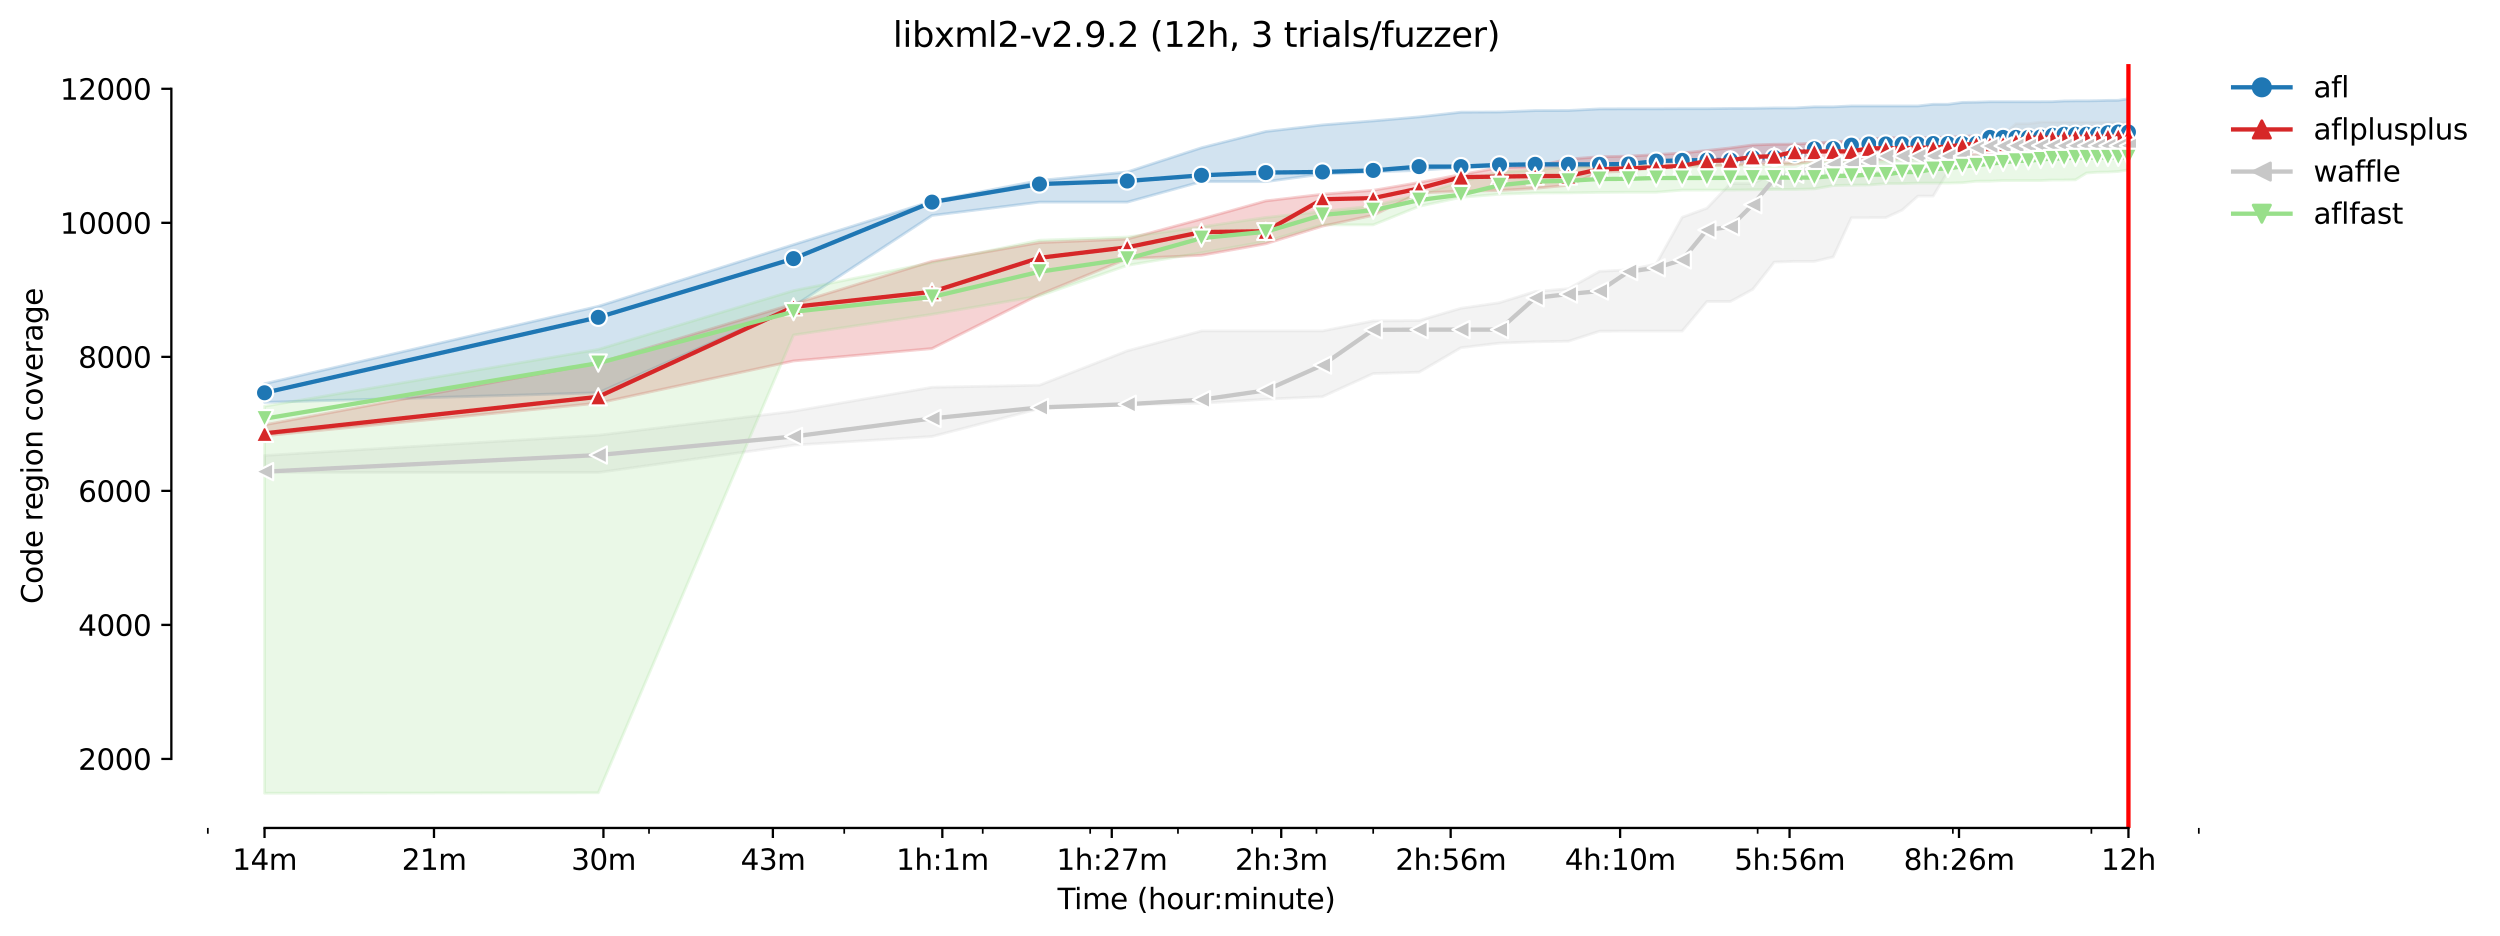 <?xml version="1.0" encoding="utf-8" standalone="no"?>
<!DOCTYPE svg PUBLIC "-//W3C//DTD SVG 1.1//EN"
  "http://www.w3.org/Graphics/SVG/1.1/DTD/svg11.dtd">
<svg height="325.986pt" version="1.1" viewBox="0 0 870.904 325.986" width="870.904pt" xmlns="http://www.w3.org/2000/svg" xmlns:xlink="http://www.w3.org/1999/xlink">
 <defs>
  <style type="text/css">*{stroke-linecap:butt;stroke-linejoin:round;}</style>
 </defs>
 <g id="figure_1">
  <g id="patch_1">
   <path d="M 0 325.986 
L 870.904 325.986 
L 870.904 0 
L 0 0 
z
" style="fill:#ffffff;"/>
  </g>
  <g id="axes_1">
   <g id="patch_2">
    <path d="M 59.691 288.43 
L 773.931 288.43 
L 773.931 22.318 
L 59.691 22.318 
z
" style="fill:#ffffff;"/>
   </g>
   <g id="PolyCollection_1">
    <defs>
     <path d="M 92.156 -192.311 
L 92.156 -185.821 
L 208.416 -189.16 
L 276.424 -219.274 
L 324.677 -250.929 
L 362.104 -255.575 
L 392.684 -255.575 
L 418.54 -262.718 
L 440.937 -262.718 
L 460.692 -265.356 
L 478.364 -266.08 
L 494.35 -266.64 
L 508.945 -267.667 
L 522.37 -267.877 
L 534.8 -267.877 
L 546.372 -267.877 
L 557.197 -267.877 
L 567.365 -268.788 
L 576.953 -269.535 
L 586.021 -269.675 
L 594.624 -269.675 
L 602.808 -269.675 
L 610.611 -269.768 
L 618.066 -269.768 
L 625.205 -270.866 
L 632.052 -272.663 
L 638.63 -273.527 
L 644.96 -273.527 
L 651.06 -273.807 
L 656.946 -273.807 
L 662.632 -273.807 
L 668.132 -273.807 
L 673.457 -274.297 
L 678.619 -274.391 
L 683.626 -274.391 
L 688.488 -274.391 
L 693.213 -274.391 
L 697.808 -274.391 
L 702.281 -274.414 
L 706.638 -274.414 
L 710.885 -274.414 
L 715.026 -274.414 
L 719.068 -274.671 
L 723.015 -275.418 
L 726.871 -275.441 
L 730.64 -275.441 
L 734.327 -275.441 
L 737.934 -275.488 
L 741.465 -275.511 
L 741.465 -291.572 
L 741.465 -291.572 
L 737.934 -291.035 
L 734.327 -291.012 
L 730.64 -290.919 
L 726.871 -290.849 
L 723.015 -290.849 
L 719.068 -290.802 
L 715.026 -290.568 
L 710.885 -290.545 
L 706.638 -290.545 
L 702.281 -290.545 
L 697.808 -290.545 
L 693.213 -290.545 
L 688.488 -290.382 
L 683.626 -290.312 
L 678.619 -289.658 
L 673.457 -289.658 
L 668.132 -289.074 
L 662.632 -289.074 
L 656.946 -289.074 
L 651.06 -289.074 
L 644.96 -289.074 
L 638.63 -288.771 
L 632.052 -288.771 
L 625.205 -288.374 
L 618.066 -288.374 
L 610.611 -288.234 
L 602.808 -288.211 
L 594.624 -288.117 
L 586.021 -288.117 
L 576.953 -288.071 
L 567.365 -288.071 
L 557.197 -288.047 
L 546.372 -287.487 
L 534.8 -287.464 
L 522.37 -286.973 
L 508.945 -286.903 
L 494.35 -285.269 
L 478.364 -283.869 
L 460.692 -282.468 
L 440.937 -280.18 
L 418.54 -274.507 
L 392.684 -266.08 
L 362.104 -263.115 
L 324.677 -255.902 
L 276.424 -240.751 
L 208.416 -219.274 
L 92.156 -192.311 
z
" id="m6494242f64" style="stroke:#1f77b4;stroke-opacity:0.2;"/>
    </defs>
    <g clip-path="url(#p1a08a000d3)">
     <use style="fill:#1f77b4;fill-opacity:0.2;stroke:#1f77b4;stroke-opacity:0.2;" x="0" xlink:href="#m6494242f64" y="325.986"/>
    </g>
   </g>
   <g id="PolyCollection_2">
    <defs>
     <path d="M 92.156 -178.001 
L 92.156 -174.172 
L 208.416 -185.564 
L 276.424 -200.248 
L 324.677 -204.567 
L 362.104 -223.359 
L 392.684 -235.849 
L 418.54 -237.063 
L 440.937 -241.055 
L 460.692 -247.218 
L 478.364 -250.976 
L 494.35 -258.773 
L 508.945 -259.38 
L 522.37 -259.637 
L 534.8 -260.361 
L 546.372 -261.481 
L 557.197 -265.963 
L 567.365 -266.36 
L 576.953 -267.691 
L 586.021 -267.994 
L 594.624 -268.228 
L 602.808 -268.414 
L 610.611 -268.695 
L 618.066 -268.718 
L 625.205 -268.811 
L 632.052 -270.002 
L 638.63 -270.235 
L 644.96 -270.235 
L 651.06 -270.305 
L 656.946 -270.399 
L 662.632 -270.912 
L 668.132 -270.912 
L 673.457 -270.936 
L 678.619 -270.959 
L 683.626 -271.753 
L 688.488 -272.313 
L 693.213 -272.546 
L 697.808 -274.134 
L 702.281 -274.484 
L 706.638 -274.811 
L 710.885 -275.348 
L 715.026 -275.441 
L 719.068 -275.651 
L 723.015 -275.931 
L 726.871 -277.962 
L 730.64 -278.079 
L 734.327 -278.102 
L 737.934 -278.102 
L 741.465 -278.102 
L 741.465 -281.768 
L 741.465 -281.768 
L 737.934 -281.768 
L 734.327 -281.768 
L 730.64 -281.768 
L 726.871 -281.604 
L 723.015 -281.604 
L 719.068 -281.324 
L 715.026 -281.137 
L 710.885 -279.783 
L 706.638 -279.737 
L 702.281 -279.013 
L 697.808 -278.99 
L 693.213 -278.919 
L 688.488 -278.593 
L 683.626 -278.546 
L 678.619 -278.126 
L 673.457 -278.126 
L 668.132 -277.986 
L 662.632 -277.986 
L 656.946 -277.986 
L 651.06 -277.542 
L 644.96 -276.935 
L 638.63 -276.585 
L 632.052 -276.141 
L 625.205 -275.768 
L 618.066 -275.721 
L 610.611 -275.488 
L 602.808 -274.461 
L 594.624 -273.55 
L 586.021 -272.686 
L 576.953 -272.126 
L 567.365 -271.589 
L 557.197 -271.379 
L 546.372 -270.562 
L 534.8 -267.948 
L 522.37 -267.574 
L 508.945 -265.17 
L 494.35 -262.415 
L 478.364 -259.684 
L 460.692 -258.33 
L 440.937 -255.995 
L 418.54 -249.692 
L 392.684 -242.712 
L 362.104 -241.475 
L 324.677 -234.962 
L 276.424 -220.114 
L 208.416 -199.571 
L 92.156 -178.001 
z
" id="maf93b30d76" style="stroke:#d62728;stroke-opacity:0.2;"/>
    </defs>
    <g clip-path="url(#p1a08a000d3)">
     <use style="fill:#d62728;fill-opacity:0.2;stroke:#d62728;stroke-opacity:0.2;" x="0" xlink:href="#maf93b30d76" y="325.986"/>
    </g>
   </g>
   <g id="PolyCollection_3">
    <defs>
     <path d="M 92.156 -167.309 
L 92.156 -161.403 
L 208.416 -161.403 
L 276.424 -170.927 
L 324.677 -173.939 
L 362.104 -183.65 
L 392.684 -185.051 
L 418.54 -185.494 
L 440.937 -186.918 
L 460.692 -187.806 
L 478.364 -195.859 
L 494.35 -196.326 
L 508.945 -204.87 
L 522.37 -206.458 
L 534.8 -206.925 
L 546.372 -207.112 
L 557.197 -210.613 
L 567.365 -210.66 
L 576.953 -210.66 
L 586.021 -210.66 
L 594.624 -220.955 
L 602.808 -220.955 
L 610.611 -225.204 
L 618.066 -234.681 
L 625.205 -234.938 
L 632.052 -234.938 
L 638.63 -236.479 
L 644.96 -250.159 
L 651.06 -250.159 
L 656.946 -250.206 
L 662.632 -252.797 
L 668.132 -257.676 
L 673.457 -257.699 
L 678.619 -266.337 
L 683.626 -269.908 
L 688.488 -271.799 
L 693.213 -271.799 
L 697.808 -271.799 
L 702.281 -271.799 
L 706.638 -271.799 
L 710.885 -271.799 
L 715.026 -271.799 
L 719.068 -271.846 
L 723.015 -271.869 
L 726.871 -271.869 
L 730.64 -272.056 
L 734.327 -273.574 
L 737.934 -273.667 
L 741.465 -273.667 
L 741.465 -283.472 
L 741.465 -283.472 
L 737.934 -283.472 
L 734.327 -283.472 
L 730.64 -283.472 
L 726.871 -283.472 
L 723.015 -283.472 
L 719.068 -283.472 
L 715.026 -283.472 
L 710.885 -283.448 
L 706.638 -282.888 
L 702.281 -282.888 
L 697.808 -278.919 
L 693.213 -278.919 
L 688.488 -275.114 
L 683.626 -275.114 
L 678.619 -274.928 
L 673.457 -274.928 
L 668.132 -274.928 
L 662.632 -274.928 
L 656.946 -274.881 
L 651.06 -274.367 
L 644.96 -269.862 
L 638.63 -269.442 
L 632.052 -268.531 
L 625.205 -265.73 
L 618.066 -265.73 
L 610.611 -262.041 
L 602.808 -262.018 
L 594.624 -253.451 
L 586.021 -250.299 
L 576.953 -234.028 
L 567.365 -231.974 
L 557.197 -231.46 
L 546.372 -225.414 
L 534.8 -224.433 
L 522.37 -220.535 
L 508.945 -218.597 
L 494.35 -214.325 
L 478.364 -214.185 
L 460.692 -210.683 
L 440.937 -210.683 
L 418.54 -210.683 
L 392.684 -203.75 
L 362.104 -191.797 
L 324.677 -191.074 
L 276.424 -182.716 
L 208.416 -174.359 
L 92.156 -167.309 
z
" id="mcc4a60bc77" style="stroke:#c7c7c7;stroke-opacity:0.2;"/>
    </defs>
    <g clip-path="url(#p1a08a000d3)">
     <use style="fill:#c7c7c7;fill-opacity:0.2;stroke:#c7c7c7;stroke-opacity:0.2;" x="0" xlink:href="#mcc4a60bc77" y="325.986"/>
    </g>
   </g>
   <g id="PolyCollection_4">
    <defs>
     <path d="M 92.156 -184.467 
L 92.156 -49.652 
L 208.416 -49.816 
L 276.424 -209.283 
L 324.677 -216.496 
L 362.104 -222.892 
L 392.684 -233.538 
L 418.54 -237.926 
L 440.937 -241.848 
L 460.692 -247.661 
L 478.364 -247.661 
L 494.35 -254.104 
L 508.945 -257.232 
L 522.37 -258.33 
L 534.8 -258.75 
L 546.372 -258.796 
L 557.197 -258.96 
L 567.365 -259.03 
L 576.953 -259.03 
L 586.021 -259.754 
L 594.624 -259.777 
L 602.808 -259.777 
L 610.611 -259.87 
L 618.066 -259.987 
L 625.205 -259.987 
L 632.052 -260.197 
L 638.63 -261.341 
L 644.96 -261.481 
L 651.06 -261.551 
L 656.946 -262.018 
L 662.632 -262.018 
L 668.132 -262.205 
L 673.457 -262.205 
L 678.619 -262.205 
L 683.626 -262.345 
L 688.488 -262.858 
L 693.213 -262.882 
L 697.808 -263.092 
L 702.281 -263.092 
L 706.638 -263.092 
L 710.885 -263.092 
L 715.026 -263.279 
L 719.068 -263.279 
L 723.015 -263.349 
L 726.871 -265.73 
L 730.64 -265.987 
L 734.327 -266.057 
L 737.934 -266.243 
L 741.465 -266.827 
L 741.465 -273.877 
L 741.465 -273.877 
L 737.934 -273.83 
L 734.327 -273.784 
L 730.64 -273.69 
L 726.871 -273.644 
L 723.015 -273.527 
L 719.068 -273.363 
L 715.026 -272.99 
L 710.885 -272.757 
L 706.638 -272.757 
L 702.281 -272.546 
L 697.808 -272.336 
L 693.213 -271.729 
L 688.488 -271.729 
L 683.626 -271.192 
L 678.619 -270.842 
L 673.457 -270.842 
L 668.132 -270.819 
L 662.632 -270.726 
L 656.946 -269.885 
L 651.06 -269.698 
L 644.96 -269.605 
L 638.63 -269.582 
L 632.052 -269.372 
L 625.205 -269.372 
L 618.066 -268.718 
L 610.611 -268.718 
L 602.808 -268.718 
L 594.624 -268.601 
L 586.021 -268.438 
L 576.953 -268.438 
L 567.365 -268.414 
L 557.197 -268.134 
L 546.372 -267.924 
L 534.8 -266.78 
L 522.37 -266.057 
L 508.945 -262.648 
L 494.35 -258.189 
L 478.364 -254.268 
L 460.692 -252.307 
L 440.937 -250.229 
L 418.54 -246.961 
L 392.684 -243.412 
L 362.104 -242.292 
L 324.677 -234.518 
L 276.424 -224.737 
L 208.416 -204.263 
L 92.156 -184.467 
z
" id="maa949459ab" style="stroke:#98df8a;stroke-opacity:0.2;"/>
    </defs>
    <g clip-path="url(#p1a08a000d3)">
     <use style="fill:#98df8a;fill-opacity:0.2;stroke:#98df8a;stroke-opacity:0.2;" x="0" xlink:href="#maa949459ab" y="325.986"/>
    </g>
   </g>
   <g id="matplotlib.axis_1">
    <g id="xtick_1">
     <g id="line2d_1">
      <defs>
       <path d="M 0 0 
L 0 3.5 
" id="mb524010e57" style="stroke:#000000;stroke-width:0.8;"/>
      </defs>
      <g>
       <use style="stroke:#000000;stroke-width:0.8;" x="92.156" xlink:href="#mb524010e57" y="288.43"/>
      </g>
     </g>
     <g id="text_1">
      <!-- 14m -->
      <g transform="translate(80.923 303.029)scale(0.1 -0.1)">
       <defs>
        <path d="M 794 531 
L 1825 531 
L 1825 4091 
L 703 3866 
L 703 4441 
L 1819 4666 
L 2450 4666 
L 2450 531 
L 3481 531 
L 3481 0 
L 794 0 
L 794 531 
z
" id="DejaVuSans-31" transform="scale(0.016)"/>
        <path d="M 2419 4116 
L 825 1625 
L 2419 1625 
L 2419 4116 
z
M 2253 4666 
L 3047 4666 
L 3047 1625 
L 3713 1625 
L 3713 1100 
L 3047 1100 
L 3047 0 
L 2419 0 
L 2419 1100 
L 313 1100 
L 313 1709 
L 2253 4666 
z
" id="DejaVuSans-34" transform="scale(0.016)"/>
        <path d="M 3328 2828 
Q 3544 3216 3844 3400 
Q 4144 3584 4550 3584 
Q 5097 3584 5394 3201 
Q 5691 2819 5691 2113 
L 5691 0 
L 5113 0 
L 5113 2094 
Q 5113 2597 4934 2840 
Q 4756 3084 4391 3084 
Q 3944 3084 3684 2787 
Q 3425 2491 3425 1978 
L 3425 0 
L 2847 0 
L 2847 2094 
Q 2847 2600 2669 2842 
Q 2491 3084 2119 3084 
Q 1678 3084 1418 2786 
Q 1159 2488 1159 1978 
L 1159 0 
L 581 0 
L 581 3500 
L 1159 3500 
L 1159 2956 
Q 1356 3278 1631 3431 
Q 1906 3584 2284 3584 
Q 2666 3584 2933 3390 
Q 3200 3197 3328 2828 
z
" id="DejaVuSans-6d" transform="scale(0.016)"/>
       </defs>
       <use xlink:href="#DejaVuSans-31"/>
       <use x="63.623" xlink:href="#DejaVuSans-34"/>
       <use x="127.246" xlink:href="#DejaVuSans-6d"/>
      </g>
     </g>
    </g>
    <g id="xtick_2">
     <g id="line2d_2">
      <g>
       <use style="stroke:#000000;stroke-width:0.8;" x="151.185" xlink:href="#mb524010e57" y="288.43"/>
      </g>
     </g>
     <g id="text_2">
      <!-- 21m -->
      <g transform="translate(139.952 303.029)scale(0.1 -0.1)">
       <defs>
        <path d="M 1228 531 
L 3431 531 
L 3431 0 
L 469 0 
L 469 531 
Q 828 903 1448 1529 
Q 2069 2156 2228 2338 
Q 2531 2678 2651 2914 
Q 2772 3150 2772 3378 
Q 2772 3750 2511 3984 
Q 2250 4219 1831 4219 
Q 1534 4219 1204 4116 
Q 875 4013 500 3803 
L 500 4441 
Q 881 4594 1212 4672 
Q 1544 4750 1819 4750 
Q 2544 4750 2975 4387 
Q 3406 4025 3406 3419 
Q 3406 3131 3298 2873 
Q 3191 2616 2906 2266 
Q 2828 2175 2409 1742 
Q 1991 1309 1228 531 
z
" id="DejaVuSans-32" transform="scale(0.016)"/>
       </defs>
       <use xlink:href="#DejaVuSans-32"/>
       <use x="63.623" xlink:href="#DejaVuSans-31"/>
       <use x="127.246" xlink:href="#DejaVuSans-6d"/>
      </g>
     </g>
    </g>
    <g id="xtick_3">
     <g id="line2d_3">
      <g>
       <use style="stroke:#000000;stroke-width:0.8;" x="210.213" xlink:href="#mb524010e57" y="288.43"/>
      </g>
     </g>
     <g id="text_3">
      <!-- 30m -->
      <g transform="translate(198.98 303.029)scale(0.1 -0.1)">
       <defs>
        <path d="M 2597 2516 
Q 3050 2419 3304 2112 
Q 3559 1806 3559 1356 
Q 3559 666 3084 287 
Q 2609 -91 1734 -91 
Q 1441 -91 1130 -33 
Q 819 25 488 141 
L 488 750 
Q 750 597 1062 519 
Q 1375 441 1716 441 
Q 2309 441 2620 675 
Q 2931 909 2931 1356 
Q 2931 1769 2642 2001 
Q 2353 2234 1838 2234 
L 1294 2234 
L 1294 2753 
L 1863 2753 
Q 2328 2753 2575 2939 
Q 2822 3125 2822 3475 
Q 2822 3834 2567 4026 
Q 2313 4219 1838 4219 
Q 1578 4219 1281 4162 
Q 984 4106 628 3988 
L 628 4550 
Q 988 4650 1302 4700 
Q 1616 4750 1894 4750 
Q 2613 4750 3031 4423 
Q 3450 4097 3450 3541 
Q 3450 3153 3228 2886 
Q 3006 2619 2597 2516 
z
" id="DejaVuSans-33" transform="scale(0.016)"/>
        <path d="M 2034 4250 
Q 1547 4250 1301 3770 
Q 1056 3291 1056 2328 
Q 1056 1369 1301 889 
Q 1547 409 2034 409 
Q 2525 409 2770 889 
Q 3016 1369 3016 2328 
Q 3016 3291 2770 3770 
Q 2525 4250 2034 4250 
z
M 2034 4750 
Q 2819 4750 3233 4129 
Q 3647 3509 3647 2328 
Q 3647 1150 3233 529 
Q 2819 -91 2034 -91 
Q 1250 -91 836 529 
Q 422 1150 422 2328 
Q 422 3509 836 4129 
Q 1250 4750 2034 4750 
z
" id="DejaVuSans-30" transform="scale(0.016)"/>
       </defs>
       <use xlink:href="#DejaVuSans-33"/>
       <use x="63.623" xlink:href="#DejaVuSans-30"/>
       <use x="127.246" xlink:href="#DejaVuSans-6d"/>
      </g>
     </g>
    </g>
    <g id="xtick_4">
     <g id="line2d_4">
      <g>
       <use style="stroke:#000000;stroke-width:0.8;" x="269.241" xlink:href="#mb524010e57" y="288.43"/>
      </g>
     </g>
     <g id="text_4">
      <!-- 43m -->
      <g transform="translate(258.009 303.029)scale(0.1 -0.1)">
       <use xlink:href="#DejaVuSans-34"/>
       <use x="63.623" xlink:href="#DejaVuSans-33"/>
       <use x="127.246" xlink:href="#DejaVuSans-6d"/>
      </g>
     </g>
    </g>
    <g id="xtick_5">
     <g id="line2d_5">
      <g>
       <use style="stroke:#000000;stroke-width:0.8;" x="328.27" xlink:href="#mb524010e57" y="288.43"/>
      </g>
     </g>
     <g id="text_5">
      <!-- 1h:1m -->
      <g transform="translate(312.184 303.029)scale(0.1 -0.1)">
       <defs>
        <path d="M 3513 2113 
L 3513 0 
L 2938 0 
L 2938 2094 
Q 2938 2591 2744 2837 
Q 2550 3084 2163 3084 
Q 1697 3084 1428 2787 
Q 1159 2491 1159 1978 
L 1159 0 
L 581 0 
L 581 4863 
L 1159 4863 
L 1159 2956 
Q 1366 3272 1645 3428 
Q 1925 3584 2291 3584 
Q 2894 3584 3203 3211 
Q 3513 2838 3513 2113 
z
" id="DejaVuSans-68" transform="scale(0.016)"/>
        <path d="M 750 794 
L 1409 794 
L 1409 0 
L 750 0 
L 750 794 
z
M 750 3309 
L 1409 3309 
L 1409 2516 
L 750 2516 
L 750 3309 
z
" id="DejaVuSans-3a" transform="scale(0.016)"/>
       </defs>
       <use xlink:href="#DejaVuSans-31"/>
       <use x="63.623" xlink:href="#DejaVuSans-68"/>
       <use x="127.002" xlink:href="#DejaVuSans-3a"/>
       <use x="160.693" xlink:href="#DejaVuSans-31"/>
       <use x="224.316" xlink:href="#DejaVuSans-6d"/>
      </g>
     </g>
    </g>
    <g id="xtick_6">
     <g id="line2d_6">
      <g>
       <use style="stroke:#000000;stroke-width:0.8;" x="387.298" xlink:href="#mb524010e57" y="288.43"/>
      </g>
     </g>
     <g id="text_6">
      <!-- 1h:27m -->
      <g transform="translate(368.031 303.029)scale(0.1 -0.1)">
       <defs>
        <path d="M 525 4666 
L 3525 4666 
L 3525 4397 
L 1831 0 
L 1172 0 
L 2766 4134 
L 525 4134 
L 525 4666 
z
" id="DejaVuSans-37" transform="scale(0.016)"/>
       </defs>
       <use xlink:href="#DejaVuSans-31"/>
       <use x="63.623" xlink:href="#DejaVuSans-68"/>
       <use x="127.002" xlink:href="#DejaVuSans-3a"/>
       <use x="160.693" xlink:href="#DejaVuSans-32"/>
       <use x="224.316" xlink:href="#DejaVuSans-37"/>
       <use x="287.939" xlink:href="#DejaVuSans-6d"/>
      </g>
     </g>
    </g>
    <g id="xtick_7">
     <g id="line2d_7">
      <g>
       <use style="stroke:#000000;stroke-width:0.8;" x="446.327" xlink:href="#mb524010e57" y="288.43"/>
      </g>
     </g>
     <g id="text_7">
      <!-- 2h:3m -->
      <g transform="translate(430.241 303.029)scale(0.1 -0.1)">
       <use xlink:href="#DejaVuSans-32"/>
       <use x="63.623" xlink:href="#DejaVuSans-68"/>
       <use x="127.002" xlink:href="#DejaVuSans-3a"/>
       <use x="160.693" xlink:href="#DejaVuSans-33"/>
       <use x="224.316" xlink:href="#DejaVuSans-6d"/>
      </g>
     </g>
    </g>
    <g id="xtick_8">
     <g id="line2d_8">
      <g>
       <use style="stroke:#000000;stroke-width:0.8;" x="505.355" xlink:href="#mb524010e57" y="288.43"/>
      </g>
     </g>
     <g id="text_8">
      <!-- 2h:56m -->
      <g transform="translate(486.088 303.029)scale(0.1 -0.1)">
       <defs>
        <path d="M 691 4666 
L 3169 4666 
L 3169 4134 
L 1269 4134 
L 1269 2991 
Q 1406 3038 1543 3061 
Q 1681 3084 1819 3084 
Q 2600 3084 3056 2656 
Q 3513 2228 3513 1497 
Q 3513 744 3044 326 
Q 2575 -91 1722 -91 
Q 1428 -91 1123 -41 
Q 819 9 494 109 
L 494 744 
Q 775 591 1075 516 
Q 1375 441 1709 441 
Q 2250 441 2565 725 
Q 2881 1009 2881 1497 
Q 2881 1984 2565 2268 
Q 2250 2553 1709 2553 
Q 1456 2553 1204 2497 
Q 953 2441 691 2322 
L 691 4666 
z
" id="DejaVuSans-35" transform="scale(0.016)"/>
        <path d="M 2113 2584 
Q 1688 2584 1439 2293 
Q 1191 2003 1191 1497 
Q 1191 994 1439 701 
Q 1688 409 2113 409 
Q 2538 409 2786 701 
Q 3034 994 3034 1497 
Q 3034 2003 2786 2293 
Q 2538 2584 2113 2584 
z
M 3366 4563 
L 3366 3988 
Q 3128 4100 2886 4159 
Q 2644 4219 2406 4219 
Q 1781 4219 1451 3797 
Q 1122 3375 1075 2522 
Q 1259 2794 1537 2939 
Q 1816 3084 2150 3084 
Q 2853 3084 3261 2657 
Q 3669 2231 3669 1497 
Q 3669 778 3244 343 
Q 2819 -91 2113 -91 
Q 1303 -91 875 529 
Q 447 1150 447 2328 
Q 447 3434 972 4092 
Q 1497 4750 2381 4750 
Q 2619 4750 2861 4703 
Q 3103 4656 3366 4563 
z
" id="DejaVuSans-36" transform="scale(0.016)"/>
       </defs>
       <use xlink:href="#DejaVuSans-32"/>
       <use x="63.623" xlink:href="#DejaVuSans-68"/>
       <use x="127.002" xlink:href="#DejaVuSans-3a"/>
       <use x="160.693" xlink:href="#DejaVuSans-35"/>
       <use x="224.316" xlink:href="#DejaVuSans-36"/>
       <use x="287.939" xlink:href="#DejaVuSans-6d"/>
      </g>
     </g>
    </g>
    <g id="xtick_9">
     <g id="line2d_9">
      <g>
       <use style="stroke:#000000;stroke-width:0.8;" x="564.384" xlink:href="#mb524010e57" y="288.43"/>
      </g>
     </g>
     <g id="text_9">
      <!-- 4h:10m -->
      <g transform="translate(545.117 303.029)scale(0.1 -0.1)">
       <use xlink:href="#DejaVuSans-34"/>
       <use x="63.623" xlink:href="#DejaVuSans-68"/>
       <use x="127.002" xlink:href="#DejaVuSans-3a"/>
       <use x="160.693" xlink:href="#DejaVuSans-31"/>
       <use x="224.316" xlink:href="#DejaVuSans-30"/>
       <use x="287.939" xlink:href="#DejaVuSans-6d"/>
      </g>
     </g>
    </g>
    <g id="xtick_10">
     <g id="line2d_10">
      <g>
       <use style="stroke:#000000;stroke-width:0.8;" x="623.412" xlink:href="#mb524010e57" y="288.43"/>
      </g>
     </g>
     <g id="text_10">
      <!-- 5h:56m -->
      <g transform="translate(604.145 303.029)scale(0.1 -0.1)">
       <use xlink:href="#DejaVuSans-35"/>
       <use x="63.623" xlink:href="#DejaVuSans-68"/>
       <use x="127.002" xlink:href="#DejaVuSans-3a"/>
       <use x="160.693" xlink:href="#DejaVuSans-35"/>
       <use x="224.316" xlink:href="#DejaVuSans-36"/>
       <use x="287.939" xlink:href="#DejaVuSans-6d"/>
      </g>
     </g>
    </g>
    <g id="xtick_11">
     <g id="line2d_11">
      <g>
       <use style="stroke:#000000;stroke-width:0.8;" x="682.441" xlink:href="#mb524010e57" y="288.43"/>
      </g>
     </g>
     <g id="text_11">
      <!-- 8h:26m -->
      <g transform="translate(663.173 303.029)scale(0.1 -0.1)">
       <defs>
        <path d="M 2034 2216 
Q 1584 2216 1326 1975 
Q 1069 1734 1069 1313 
Q 1069 891 1326 650 
Q 1584 409 2034 409 
Q 2484 409 2743 651 
Q 3003 894 3003 1313 
Q 3003 1734 2745 1975 
Q 2488 2216 2034 2216 
z
M 1403 2484 
Q 997 2584 770 2862 
Q 544 3141 544 3541 
Q 544 4100 942 4425 
Q 1341 4750 2034 4750 
Q 2731 4750 3128 4425 
Q 3525 4100 3525 3541 
Q 3525 3141 3298 2862 
Q 3072 2584 2669 2484 
Q 3125 2378 3379 2068 
Q 3634 1759 3634 1313 
Q 3634 634 3220 271 
Q 2806 -91 2034 -91 
Q 1263 -91 848 271 
Q 434 634 434 1313 
Q 434 1759 690 2068 
Q 947 2378 1403 2484 
z
M 1172 3481 
Q 1172 3119 1398 2916 
Q 1625 2713 2034 2713 
Q 2441 2713 2670 2916 
Q 2900 3119 2900 3481 
Q 2900 3844 2670 4047 
Q 2441 4250 2034 4250 
Q 1625 4250 1398 4047 
Q 1172 3844 1172 3481 
z
" id="DejaVuSans-38" transform="scale(0.016)"/>
       </defs>
       <use xlink:href="#DejaVuSans-38"/>
       <use x="63.623" xlink:href="#DejaVuSans-68"/>
       <use x="127.002" xlink:href="#DejaVuSans-3a"/>
       <use x="160.693" xlink:href="#DejaVuSans-32"/>
       <use x="224.316" xlink:href="#DejaVuSans-36"/>
       <use x="287.939" xlink:href="#DejaVuSans-6d"/>
      </g>
     </g>
    </g>
    <g id="xtick_12">
     <g id="line2d_12">
      <g>
       <use style="stroke:#000000;stroke-width:0.8;" x="741.469" xlink:href="#mb524010e57" y="288.43"/>
      </g>
     </g>
     <g id="text_12">
      <!-- 12h -->
      <g transform="translate(731.938 303.029)scale(0.1 -0.1)">
       <use xlink:href="#DejaVuSans-31"/>
       <use x="63.623" xlink:href="#DejaVuSans-32"/>
       <use x="127.246" xlink:href="#DejaVuSans-68"/>
      </g>
     </g>
    </g>
    <g id="xtick_13">
     <g id="line2d_13">
      <defs>
       <path d="M 0 0 
L 0 2 
" id="mddb4bde222" style="stroke:#000000;stroke-width:0.6;"/>
      </defs>
      <g>
       <use style="stroke:#000000;stroke-width:0.6;" x="72.401" xlink:href="#mddb4bde222" y="288.43"/>
      </g>
     </g>
    </g>
    <g id="xtick_14">
     <g id="line2d_14">
      <g>
       <use style="stroke:#000000;stroke-width:0.6;" x="226.088" xlink:href="#mddb4bde222" y="288.43"/>
      </g>
     </g>
    </g>
    <g id="xtick_15">
     <g id="line2d_15">
      <g>
       <use style="stroke:#000000;stroke-width:0.6;" x="294.096" xlink:href="#mddb4bde222" y="288.43"/>
      </g>
     </g>
    </g>
    <g id="xtick_16">
     <g id="line2d_16">
      <g>
       <use style="stroke:#000000;stroke-width:0.6;" x="342.348" xlink:href="#mddb4bde222" y="288.43"/>
      </g>
     </g>
    </g>
    <g id="xtick_17">
     <g id="line2d_17">
      <g>
       <use style="stroke:#000000;stroke-width:0.6;" x="379.776" xlink:href="#mddb4bde222" y="288.43"/>
      </g>
     </g>
    </g>
    <g id="xtick_18">
     <g id="line2d_18">
      <g>
       <use style="stroke:#000000;stroke-width:0.6;" x="410.356" xlink:href="#mddb4bde222" y="288.43"/>
      </g>
     </g>
    </g>
    <g id="xtick_19">
     <g id="line2d_19">
      <g>
       <use style="stroke:#000000;stroke-width:0.6;" x="436.212" xlink:href="#mddb4bde222" y="288.43"/>
      </g>
     </g>
    </g>
    <g id="xtick_20">
     <g id="line2d_20">
      <g>
       <use style="stroke:#000000;stroke-width:0.6;" x="458.609" xlink:href="#mddb4bde222" y="288.43"/>
      </g>
     </g>
    </g>
    <g id="xtick_21">
     <g id="line2d_21">
      <g>
       <use style="stroke:#000000;stroke-width:0.6;" x="478.364" xlink:href="#mddb4bde222" y="288.43"/>
      </g>
     </g>
    </g>
    <g id="xtick_22">
     <g id="line2d_22">
      <g>
       <use style="stroke:#000000;stroke-width:0.6;" x="612.296" xlink:href="#mddb4bde222" y="288.43"/>
      </g>
     </g>
    </g>
    <g id="xtick_23">
     <g id="line2d_23">
      <g>
       <use style="stroke:#000000;stroke-width:0.6;" x="680.304" xlink:href="#mddb4bde222" y="288.43"/>
      </g>
     </g>
    </g>
    <g id="xtick_24">
     <g id="line2d_24">
      <g>
       <use style="stroke:#000000;stroke-width:0.6;" x="728.557" xlink:href="#mddb4bde222" y="288.43"/>
      </g>
     </g>
    </g>
    <g id="xtick_25">
     <g id="line2d_25">
      <g>
       <use style="stroke:#000000;stroke-width:0.6;" x="765.984" xlink:href="#mddb4bde222" y="288.43"/>
      </g>
     </g>
    </g>
    <g id="text_13">
     <!-- Time (hour:minute) -->
     <g transform="translate(368.404 316.707)scale(0.1 -0.1)">
      <defs>
       <path d="M -19 4666 
L 3928 4666 
L 3928 4134 
L 2272 4134 
L 2272 0 
L 1638 0 
L 1638 4134 
L -19 4134 
L -19 4666 
z
" id="DejaVuSans-54" transform="scale(0.016)"/>
       <path d="M 603 3500 
L 1178 3500 
L 1178 0 
L 603 0 
L 603 3500 
z
M 603 4863 
L 1178 4863 
L 1178 4134 
L 603 4134 
L 603 4863 
z
" id="DejaVuSans-69" transform="scale(0.016)"/>
       <path d="M 3597 1894 
L 3597 1613 
L 953 1613 
Q 991 1019 1311 708 
Q 1631 397 2203 397 
Q 2534 397 2845 478 
Q 3156 559 3463 722 
L 3463 178 
Q 3153 47 2828 -22 
Q 2503 -91 2169 -91 
Q 1331 -91 842 396 
Q 353 884 353 1716 
Q 353 2575 817 3079 
Q 1281 3584 2069 3584 
Q 2775 3584 3186 3129 
Q 3597 2675 3597 1894 
z
M 3022 2063 
Q 3016 2534 2758 2815 
Q 2500 3097 2075 3097 
Q 1594 3097 1305 2825 
Q 1016 2553 972 2059 
L 3022 2063 
z
" id="DejaVuSans-65" transform="scale(0.016)"/>
       <path id="DejaVuSans-20" transform="scale(0.016)"/>
       <path d="M 1984 4856 
Q 1566 4138 1362 3434 
Q 1159 2731 1159 2009 
Q 1159 1288 1364 580 
Q 1569 -128 1984 -844 
L 1484 -844 
Q 1016 -109 783 600 
Q 550 1309 550 2009 
Q 550 2706 781 3412 
Q 1013 4119 1484 4856 
L 1984 4856 
z
" id="DejaVuSans-28" transform="scale(0.016)"/>
       <path d="M 1959 3097 
Q 1497 3097 1228 2736 
Q 959 2375 959 1747 
Q 959 1119 1226 758 
Q 1494 397 1959 397 
Q 2419 397 2687 759 
Q 2956 1122 2956 1747 
Q 2956 2369 2687 2733 
Q 2419 3097 1959 3097 
z
M 1959 3584 
Q 2709 3584 3137 3096 
Q 3566 2609 3566 1747 
Q 3566 888 3137 398 
Q 2709 -91 1959 -91 
Q 1206 -91 779 398 
Q 353 888 353 1747 
Q 353 2609 779 3096 
Q 1206 3584 1959 3584 
z
" id="DejaVuSans-6f" transform="scale(0.016)"/>
       <path d="M 544 1381 
L 544 3500 
L 1119 3500 
L 1119 1403 
Q 1119 906 1312 657 
Q 1506 409 1894 409 
Q 2359 409 2629 706 
Q 2900 1003 2900 1516 
L 2900 3500 
L 3475 3500 
L 3475 0 
L 2900 0 
L 2900 538 
Q 2691 219 2414 64 
Q 2138 -91 1772 -91 
Q 1169 -91 856 284 
Q 544 659 544 1381 
z
M 1991 3584 
L 1991 3584 
z
" id="DejaVuSans-75" transform="scale(0.016)"/>
       <path d="M 2631 2963 
Q 2534 3019 2420 3045 
Q 2306 3072 2169 3072 
Q 1681 3072 1420 2755 
Q 1159 2438 1159 1844 
L 1159 0 
L 581 0 
L 581 3500 
L 1159 3500 
L 1159 2956 
Q 1341 3275 1631 3429 
Q 1922 3584 2338 3584 
Q 2397 3584 2469 3576 
Q 2541 3569 2628 3553 
L 2631 2963 
z
" id="DejaVuSans-72" transform="scale(0.016)"/>
       <path d="M 3513 2113 
L 3513 0 
L 2938 0 
L 2938 2094 
Q 2938 2591 2744 2837 
Q 2550 3084 2163 3084 
Q 1697 3084 1428 2787 
Q 1159 2491 1159 1978 
L 1159 0 
L 581 0 
L 581 3500 
L 1159 3500 
L 1159 2956 
Q 1366 3272 1645 3428 
Q 1925 3584 2291 3584 
Q 2894 3584 3203 3211 
Q 3513 2838 3513 2113 
z
" id="DejaVuSans-6e" transform="scale(0.016)"/>
       <path d="M 1172 4494 
L 1172 3500 
L 2356 3500 
L 2356 3053 
L 1172 3053 
L 1172 1153 
Q 1172 725 1289 603 
Q 1406 481 1766 481 
L 2356 481 
L 2356 0 
L 1766 0 
Q 1100 0 847 248 
Q 594 497 594 1153 
L 594 3053 
L 172 3053 
L 172 3500 
L 594 3500 
L 594 4494 
L 1172 4494 
z
" id="DejaVuSans-74" transform="scale(0.016)"/>
       <path d="M 513 4856 
L 1013 4856 
Q 1481 4119 1714 3412 
Q 1947 2706 1947 2009 
Q 1947 1309 1714 600 
Q 1481 -109 1013 -844 
L 513 -844 
Q 928 -128 1133 580 
Q 1338 1288 1338 2009 
Q 1338 2731 1133 3434 
Q 928 4138 513 4856 
z
" id="DejaVuSans-29" transform="scale(0.016)"/>
      </defs>
      <use xlink:href="#DejaVuSans-54"/>
      <use x="57.959" xlink:href="#DejaVuSans-69"/>
      <use x="85.742" xlink:href="#DejaVuSans-6d"/>
      <use x="183.154" xlink:href="#DejaVuSans-65"/>
      <use x="244.678" xlink:href="#DejaVuSans-20"/>
      <use x="276.465" xlink:href="#DejaVuSans-28"/>
      <use x="315.479" xlink:href="#DejaVuSans-68"/>
      <use x="378.857" xlink:href="#DejaVuSans-6f"/>
      <use x="440.039" xlink:href="#DejaVuSans-75"/>
      <use x="503.418" xlink:href="#DejaVuSans-72"/>
      <use x="542.781" xlink:href="#DejaVuSans-3a"/>
      <use x="576.473" xlink:href="#DejaVuSans-6d"/>
      <use x="673.885" xlink:href="#DejaVuSans-69"/>
      <use x="701.668" xlink:href="#DejaVuSans-6e"/>
      <use x="765.047" xlink:href="#DejaVuSans-75"/>
      <use x="828.426" xlink:href="#DejaVuSans-74"/>
      <use x="867.635" xlink:href="#DejaVuSans-65"/>
      <use x="929.158" xlink:href="#DejaVuSans-29"/>
     </g>
    </g>
   </g>
   <g id="matplotlib.axis_2">
    <g id="ytick_1">
     <g id="line2d_26">
      <defs>
       <path d="M 0 0 
L -3.5 0 
" id="mfa0c7ac361" style="stroke:#000000;stroke-width:0.8;"/>
      </defs>
      <g>
       <use style="stroke:#000000;stroke-width:0.8;" x="59.691" xlink:href="#mfa0c7ac361" y="264.382"/>
      </g>
     </g>
     <g id="text_14">
      <!-- 2000 -->
      <g transform="translate(27.241 268.181)scale(0.1 -0.1)">
       <use xlink:href="#DejaVuSans-32"/>
       <use x="63.623" xlink:href="#DejaVuSans-30"/>
       <use x="127.246" xlink:href="#DejaVuSans-30"/>
       <use x="190.869" xlink:href="#DejaVuSans-30"/>
      </g>
     </g>
    </g>
    <g id="ytick_2">
     <g id="line2d_27">
      <g>
       <use style="stroke:#000000;stroke-width:0.8;" x="59.691" xlink:href="#mfa0c7ac361" y="217.693"/>
      </g>
     </g>
     <g id="text_15">
      <!-- 4000 -->
      <g transform="translate(27.241 221.492)scale(0.1 -0.1)">
       <use xlink:href="#DejaVuSans-34"/>
       <use x="63.623" xlink:href="#DejaVuSans-30"/>
       <use x="127.246" xlink:href="#DejaVuSans-30"/>
       <use x="190.869" xlink:href="#DejaVuSans-30"/>
      </g>
     </g>
    </g>
    <g id="ytick_3">
     <g id="line2d_28">
      <g>
       <use style="stroke:#000000;stroke-width:0.8;" x="59.691" xlink:href="#mfa0c7ac361" y="171.003"/>
      </g>
     </g>
     <g id="text_16">
      <!-- 6000 -->
      <g transform="translate(27.241 174.803)scale(0.1 -0.1)">
       <use xlink:href="#DejaVuSans-36"/>
       <use x="63.623" xlink:href="#DejaVuSans-30"/>
       <use x="127.246" xlink:href="#DejaVuSans-30"/>
       <use x="190.869" xlink:href="#DejaVuSans-30"/>
      </g>
     </g>
    </g>
    <g id="ytick_4">
     <g id="line2d_29">
      <g>
       <use style="stroke:#000000;stroke-width:0.8;" x="59.691" xlink:href="#mfa0c7ac361" y="124.314"/>
      </g>
     </g>
     <g id="text_17">
      <!-- 8000 -->
      <g transform="translate(27.241 128.113)scale(0.1 -0.1)">
       <use xlink:href="#DejaVuSans-38"/>
       <use x="63.623" xlink:href="#DejaVuSans-30"/>
       <use x="127.246" xlink:href="#DejaVuSans-30"/>
       <use x="190.869" xlink:href="#DejaVuSans-30"/>
      </g>
     </g>
    </g>
    <g id="ytick_5">
     <g id="line2d_30">
      <g>
       <use style="stroke:#000000;stroke-width:0.8;" x="59.691" xlink:href="#mfa0c7ac361" y="77.625"/>
      </g>
     </g>
     <g id="text_18">
      <!-- 10000 -->
      <g transform="translate(20.878 81.424)scale(0.1 -0.1)">
       <use xlink:href="#DejaVuSans-31"/>
       <use x="63.623" xlink:href="#DejaVuSans-30"/>
       <use x="127.246" xlink:href="#DejaVuSans-30"/>
       <use x="190.869" xlink:href="#DejaVuSans-30"/>
       <use x="254.492" xlink:href="#DejaVuSans-30"/>
      </g>
     </g>
    </g>
    <g id="ytick_6">
     <g id="line2d_31">
      <g>
       <use style="stroke:#000000;stroke-width:0.8;" x="59.691" xlink:href="#mfa0c7ac361" y="30.936"/>
      </g>
     </g>
     <g id="text_19">
      <!-- 12000 -->
      <g transform="translate(20.878 34.735)scale(0.1 -0.1)">
       <use xlink:href="#DejaVuSans-31"/>
       <use x="63.623" xlink:href="#DejaVuSans-32"/>
       <use x="127.246" xlink:href="#DejaVuSans-30"/>
       <use x="190.869" xlink:href="#DejaVuSans-30"/>
       <use x="254.492" xlink:href="#DejaVuSans-30"/>
      </g>
     </g>
    </g>
    <g id="text_20">
     <!-- Code region coverage -->
     <g transform="translate(14.798 210.38)rotate(-90)scale(0.1 -0.1)">
      <defs>
       <path d="M 4122 4306 
L 4122 3641 
Q 3803 3938 3442 4084 
Q 3081 4231 2675 4231 
Q 1875 4231 1450 3742 
Q 1025 3253 1025 2328 
Q 1025 1406 1450 917 
Q 1875 428 2675 428 
Q 3081 428 3442 575 
Q 3803 722 4122 1019 
L 4122 359 
Q 3791 134 3420 21 
Q 3050 -91 2638 -91 
Q 1578 -91 968 557 
Q 359 1206 359 2328 
Q 359 3453 968 4101 
Q 1578 4750 2638 4750 
Q 3056 4750 3426 4639 
Q 3797 4528 4122 4306 
z
" id="DejaVuSans-43" transform="scale(0.016)"/>
       <path d="M 2906 2969 
L 2906 4863 
L 3481 4863 
L 3481 0 
L 2906 0 
L 2906 525 
Q 2725 213 2448 61 
Q 2172 -91 1784 -91 
Q 1150 -91 751 415 
Q 353 922 353 1747 
Q 353 2572 751 3078 
Q 1150 3584 1784 3584 
Q 2172 3584 2448 3432 
Q 2725 3281 2906 2969 
z
M 947 1747 
Q 947 1113 1208 752 
Q 1469 391 1925 391 
Q 2381 391 2643 752 
Q 2906 1113 2906 1747 
Q 2906 2381 2643 2742 
Q 2381 3103 1925 3103 
Q 1469 3103 1208 2742 
Q 947 2381 947 1747 
z
" id="DejaVuSans-64" transform="scale(0.016)"/>
       <path d="M 2906 1791 
Q 2906 2416 2648 2759 
Q 2391 3103 1925 3103 
Q 1463 3103 1205 2759 
Q 947 2416 947 1791 
Q 947 1169 1205 825 
Q 1463 481 1925 481 
Q 2391 481 2648 825 
Q 2906 1169 2906 1791 
z
M 3481 434 
Q 3481 -459 3084 -895 
Q 2688 -1331 1869 -1331 
Q 1566 -1331 1297 -1286 
Q 1028 -1241 775 -1147 
L 775 -588 
Q 1028 -725 1275 -790 
Q 1522 -856 1778 -856 
Q 2344 -856 2625 -561 
Q 2906 -266 2906 331 
L 2906 616 
Q 2728 306 2450 153 
Q 2172 0 1784 0 
Q 1141 0 747 490 
Q 353 981 353 1791 
Q 353 2603 747 3093 
Q 1141 3584 1784 3584 
Q 2172 3584 2450 3431 
Q 2728 3278 2906 2969 
L 2906 3500 
L 3481 3500 
L 3481 434 
z
" id="DejaVuSans-67" transform="scale(0.016)"/>
       <path d="M 3122 3366 
L 3122 2828 
Q 2878 2963 2633 3030 
Q 2388 3097 2138 3097 
Q 1578 3097 1268 2742 
Q 959 2388 959 1747 
Q 959 1106 1268 751 
Q 1578 397 2138 397 
Q 2388 397 2633 464 
Q 2878 531 3122 666 
L 3122 134 
Q 2881 22 2623 -34 
Q 2366 -91 2075 -91 
Q 1284 -91 818 406 
Q 353 903 353 1747 
Q 353 2603 823 3093 
Q 1294 3584 2113 3584 
Q 2378 3584 2631 3529 
Q 2884 3475 3122 3366 
z
" id="DejaVuSans-63" transform="scale(0.016)"/>
       <path d="M 191 3500 
L 800 3500 
L 1894 563 
L 2988 3500 
L 3597 3500 
L 2284 0 
L 1503 0 
L 191 3500 
z
" id="DejaVuSans-76" transform="scale(0.016)"/>
       <path d="M 2194 1759 
Q 1497 1759 1228 1600 
Q 959 1441 959 1056 
Q 959 750 1161 570 
Q 1363 391 1709 391 
Q 2188 391 2477 730 
Q 2766 1069 2766 1631 
L 2766 1759 
L 2194 1759 
z
M 3341 1997 
L 3341 0 
L 2766 0 
L 2766 531 
Q 2569 213 2275 61 
Q 1981 -91 1556 -91 
Q 1019 -91 701 211 
Q 384 513 384 1019 
Q 384 1609 779 1909 
Q 1175 2209 1959 2209 
L 2766 2209 
L 2766 2266 
Q 2766 2663 2505 2880 
Q 2244 3097 1772 3097 
Q 1472 3097 1187 3025 
Q 903 2953 641 2809 
L 641 3341 
Q 956 3463 1253 3523 
Q 1550 3584 1831 3584 
Q 2591 3584 2966 3190 
Q 3341 2797 3341 1997 
z
" id="DejaVuSans-61" transform="scale(0.016)"/>
      </defs>
      <use xlink:href="#DejaVuSans-43"/>
      <use x="69.824" xlink:href="#DejaVuSans-6f"/>
      <use x="131.006" xlink:href="#DejaVuSans-64"/>
      <use x="194.482" xlink:href="#DejaVuSans-65"/>
      <use x="256.006" xlink:href="#DejaVuSans-20"/>
      <use x="287.793" xlink:href="#DejaVuSans-72"/>
      <use x="326.656" xlink:href="#DejaVuSans-65"/>
      <use x="388.18" xlink:href="#DejaVuSans-67"/>
      <use x="451.656" xlink:href="#DejaVuSans-69"/>
      <use x="479.439" xlink:href="#DejaVuSans-6f"/>
      <use x="540.621" xlink:href="#DejaVuSans-6e"/>
      <use x="604" xlink:href="#DejaVuSans-20"/>
      <use x="635.787" xlink:href="#DejaVuSans-63"/>
      <use x="690.768" xlink:href="#DejaVuSans-6f"/>
      <use x="751.949" xlink:href="#DejaVuSans-76"/>
      <use x="811.129" xlink:href="#DejaVuSans-65"/>
      <use x="872.652" xlink:href="#DejaVuSans-72"/>
      <use x="913.766" xlink:href="#DejaVuSans-61"/>
      <use x="975.045" xlink:href="#DejaVuSans-67"/>
      <use x="1038.521" xlink:href="#DejaVuSans-65"/>
     </g>
    </g>
   </g>
   <g id="line2d_32">
    <path clip-path="url(#p1a08a000d3)" d="M 92.156 136.827 
L 208.416 110.541 
L 276.424 90.091 
L 324.677 70.411 
L 362.104 64.108 
L 392.684 63.058 
L 418.54 61.074 
L 440.937 60.117 
L 460.692 59.906 
L 478.364 59.369 
L 494.35 58.039 
L 508.945 58.039 
L 522.37 57.432 
L 534.8 57.245 
L 546.372 57.245 
L 557.197 57.245 
L 567.365 57.128 
L 576.953 56.125 
L 586.021 55.868 
L 594.624 55.751 
L 602.808 55.751 
L 610.611 54.934 
L 618.066 54.794 
L 625.205 53.65 
L 632.052 51.829 
L 638.63 51.759 
L 644.96 50.569 
L 651.06 50.148 
L 656.946 50.148 
L 662.632 50.148 
L 668.132 50.148 
L 673.457 50.008 
L 678.619 50.008 
L 683.626 50.008 
L 688.488 49.938 
L 693.213 47.861 
L 697.808 47.861 
L 702.281 47.861 
L 706.638 47.837 
L 710.885 47.674 
L 715.026 47.137 
L 719.068 46.763 
L 723.015 46.763 
L 726.871 46.763 
L 730.64 46.763 
L 734.327 46.226 
L 737.934 45.993 
L 741.465 45.993 
" style="fill:none;stroke:#1f77b4;stroke-linecap:square;stroke-width:1.5;"/>
    <defs>
     <path d="M 0 3 
C 0.796 3 1.559 2.684 2.121 2.121 
C 2.684 1.559 3 0.796 3 0 
C 3 -0.796 2.684 -1.559 2.121 -2.121 
C 1.559 -2.684 0.796 -3 0 -3 
C -0.796 -3 -1.559 -2.684 -2.121 -2.121 
C -2.684 -1.559 -3 -0.796 -3 0 
C -3 0.796 -2.684 1.559 -2.121 2.121 
C -1.559 2.684 -0.796 3 0 3 
z
" id="m7be95301dd" style="stroke:#ffffff;stroke-width:0.75;"/>
    </defs>
    <g clip-path="url(#p1a08a000d3)">
     <use style="fill:#1f77b4;stroke:#ffffff;stroke-width:0.75;" x="92.156" xlink:href="#m7be95301dd" y="136.827"/>
     <use style="fill:#1f77b4;stroke:#ffffff;stroke-width:0.75;" x="208.416" xlink:href="#m7be95301dd" y="110.541"/>
     <use style="fill:#1f77b4;stroke:#ffffff;stroke-width:0.75;" x="276.424" xlink:href="#m7be95301dd" y="90.091"/>
     <use style="fill:#1f77b4;stroke:#ffffff;stroke-width:0.75;" x="324.677" xlink:href="#m7be95301dd" y="70.411"/>
     <use style="fill:#1f77b4;stroke:#ffffff;stroke-width:0.75;" x="362.104" xlink:href="#m7be95301dd" y="64.108"/>
     <use style="fill:#1f77b4;stroke:#ffffff;stroke-width:0.75;" x="392.684" xlink:href="#m7be95301dd" y="63.058"/>
     <use style="fill:#1f77b4;stroke:#ffffff;stroke-width:0.75;" x="418.54" xlink:href="#m7be95301dd" y="61.074"/>
     <use style="fill:#1f77b4;stroke:#ffffff;stroke-width:0.75;" x="440.937" xlink:href="#m7be95301dd" y="60.117"/>
     <use style="fill:#1f77b4;stroke:#ffffff;stroke-width:0.75;" x="460.692" xlink:href="#m7be95301dd" y="59.906"/>
     <use style="fill:#1f77b4;stroke:#ffffff;stroke-width:0.75;" x="478.364" xlink:href="#m7be95301dd" y="59.369"/>
     <use style="fill:#1f77b4;stroke:#ffffff;stroke-width:0.75;" x="494.35" xlink:href="#m7be95301dd" y="58.039"/>
     <use style="fill:#1f77b4;stroke:#ffffff;stroke-width:0.75;" x="508.945" xlink:href="#m7be95301dd" y="58.039"/>
     <use style="fill:#1f77b4;stroke:#ffffff;stroke-width:0.75;" x="522.37" xlink:href="#m7be95301dd" y="57.432"/>
     <use style="fill:#1f77b4;stroke:#ffffff;stroke-width:0.75;" x="534.8" xlink:href="#m7be95301dd" y="57.245"/>
     <use style="fill:#1f77b4;stroke:#ffffff;stroke-width:0.75;" x="546.372" xlink:href="#m7be95301dd" y="57.245"/>
     <use style="fill:#1f77b4;stroke:#ffffff;stroke-width:0.75;" x="557.197" xlink:href="#m7be95301dd" y="57.245"/>
     <use style="fill:#1f77b4;stroke:#ffffff;stroke-width:0.75;" x="567.365" xlink:href="#m7be95301dd" y="57.128"/>
     <use style="fill:#1f77b4;stroke:#ffffff;stroke-width:0.75;" x="576.953" xlink:href="#m7be95301dd" y="56.125"/>
     <use style="fill:#1f77b4;stroke:#ffffff;stroke-width:0.75;" x="586.021" xlink:href="#m7be95301dd" y="55.868"/>
     <use style="fill:#1f77b4;stroke:#ffffff;stroke-width:0.75;" x="594.624" xlink:href="#m7be95301dd" y="55.751"/>
     <use style="fill:#1f77b4;stroke:#ffffff;stroke-width:0.75;" x="602.808" xlink:href="#m7be95301dd" y="55.751"/>
     <use style="fill:#1f77b4;stroke:#ffffff;stroke-width:0.75;" x="610.611" xlink:href="#m7be95301dd" y="54.934"/>
     <use style="fill:#1f77b4;stroke:#ffffff;stroke-width:0.75;" x="618.066" xlink:href="#m7be95301dd" y="54.794"/>
     <use style="fill:#1f77b4;stroke:#ffffff;stroke-width:0.75;" x="625.205" xlink:href="#m7be95301dd" y="53.65"/>
     <use style="fill:#1f77b4;stroke:#ffffff;stroke-width:0.75;" x="632.052" xlink:href="#m7be95301dd" y="51.829"/>
     <use style="fill:#1f77b4;stroke:#ffffff;stroke-width:0.75;" x="638.63" xlink:href="#m7be95301dd" y="51.759"/>
     <use style="fill:#1f77b4;stroke:#ffffff;stroke-width:0.75;" x="644.96" xlink:href="#m7be95301dd" y="50.569"/>
     <use style="fill:#1f77b4;stroke:#ffffff;stroke-width:0.75;" x="651.06" xlink:href="#m7be95301dd" y="50.148"/>
     <use style="fill:#1f77b4;stroke:#ffffff;stroke-width:0.75;" x="656.946" xlink:href="#m7be95301dd" y="50.148"/>
     <use style="fill:#1f77b4;stroke:#ffffff;stroke-width:0.75;" x="662.632" xlink:href="#m7be95301dd" y="50.148"/>
     <use style="fill:#1f77b4;stroke:#ffffff;stroke-width:0.75;" x="668.132" xlink:href="#m7be95301dd" y="50.148"/>
     <use style="fill:#1f77b4;stroke:#ffffff;stroke-width:0.75;" x="673.457" xlink:href="#m7be95301dd" y="50.008"/>
     <use style="fill:#1f77b4;stroke:#ffffff;stroke-width:0.75;" x="678.619" xlink:href="#m7be95301dd" y="50.008"/>
     <use style="fill:#1f77b4;stroke:#ffffff;stroke-width:0.75;" x="683.626" xlink:href="#m7be95301dd" y="50.008"/>
     <use style="fill:#1f77b4;stroke:#ffffff;stroke-width:0.75;" x="688.488" xlink:href="#m7be95301dd" y="49.938"/>
     <use style="fill:#1f77b4;stroke:#ffffff;stroke-width:0.75;" x="693.213" xlink:href="#m7be95301dd" y="47.861"/>
     <use style="fill:#1f77b4;stroke:#ffffff;stroke-width:0.75;" x="697.808" xlink:href="#m7be95301dd" y="47.861"/>
     <use style="fill:#1f77b4;stroke:#ffffff;stroke-width:0.75;" x="702.281" xlink:href="#m7be95301dd" y="47.861"/>
     <use style="fill:#1f77b4;stroke:#ffffff;stroke-width:0.75;" x="706.638" xlink:href="#m7be95301dd" y="47.837"/>
     <use style="fill:#1f77b4;stroke:#ffffff;stroke-width:0.75;" x="710.885" xlink:href="#m7be95301dd" y="47.674"/>
     <use style="fill:#1f77b4;stroke:#ffffff;stroke-width:0.75;" x="715.026" xlink:href="#m7be95301dd" y="47.137"/>
     <use style="fill:#1f77b4;stroke:#ffffff;stroke-width:0.75;" x="719.068" xlink:href="#m7be95301dd" y="46.763"/>
     <use style="fill:#1f77b4;stroke:#ffffff;stroke-width:0.75;" x="723.015" xlink:href="#m7be95301dd" y="46.763"/>
     <use style="fill:#1f77b4;stroke:#ffffff;stroke-width:0.75;" x="726.871" xlink:href="#m7be95301dd" y="46.763"/>
     <use style="fill:#1f77b4;stroke:#ffffff;stroke-width:0.75;" x="730.64" xlink:href="#m7be95301dd" y="46.763"/>
     <use style="fill:#1f77b4;stroke:#ffffff;stroke-width:0.75;" x="734.327" xlink:href="#m7be95301dd" y="46.226"/>
     <use style="fill:#1f77b4;stroke:#ffffff;stroke-width:0.75;" x="737.934" xlink:href="#m7be95301dd" y="45.993"/>
     <use style="fill:#1f77b4;stroke:#ffffff;stroke-width:0.75;" x="741.465" xlink:href="#m7be95301dd" y="45.993"/>
    </g>
   </g>
   <g id="line2d_33">
    <path clip-path="url(#p1a08a000d3)" d="M 92.156 150.95 
L 208.416 138.228 
L 276.424 106.899 
L 324.677 101.647 
L 362.104 89.811 
L 392.684 86.146 
L 418.54 80.847 
L 440.937 80.566 
L 460.692 69.408 
L 478.364 69.011 
L 494.35 65.649 
L 508.945 61.704 
L 522.37 61.517 
L 534.8 61.33 
L 546.372 61.307 
L 557.197 58.973 
L 567.365 58.646 
L 576.953 58.272 
L 586.021 57.759 
L 594.624 56.078 
L 602.808 55.821 
L 610.611 54.654 
L 618.066 54.42 
L 625.205 52.833 
L 632.052 52.786 
L 638.63 52.74 
L 644.96 52.74 
L 651.06 51.666 
L 656.946 51.666 
L 662.632 51.642 
L 668.132 51.456 
L 673.457 51.432 
L 678.619 51.059 
L 683.626 50.429 
L 688.488 50.102 
L 693.213 50.102 
L 697.808 50.032 
L 702.281 49.075 
L 706.638 48.001 
L 710.885 47.977 
L 715.026 47.954 
L 719.068 47.814 
L 723.015 47.697 
L 726.871 47.697 
L 730.64 47.697 
L 734.327 47.44 
L 737.934 47.37 
L 741.465 47.324 
" style="fill:none;stroke:#d62728;stroke-linecap:square;stroke-width:1.5;"/>
    <defs>
     <path d="M 0 -3 
L -3 3 
L 3 3 
z
" id="m9e006b04a9" style="stroke:#ffffff;stroke-linejoin:miter;stroke-width:0.75;"/>
    </defs>
    <g clip-path="url(#p1a08a000d3)">
     <use style="fill:#d62728;stroke:#ffffff;stroke-linejoin:miter;stroke-width:0.75;" x="92.156" xlink:href="#m9e006b04a9" y="150.95"/>
     <use style="fill:#d62728;stroke:#ffffff;stroke-linejoin:miter;stroke-width:0.75;" x="208.416" xlink:href="#m9e006b04a9" y="138.228"/>
     <use style="fill:#d62728;stroke:#ffffff;stroke-linejoin:miter;stroke-width:0.75;" x="276.424" xlink:href="#m9e006b04a9" y="106.899"/>
     <use style="fill:#d62728;stroke:#ffffff;stroke-linejoin:miter;stroke-width:0.75;" x="324.677" xlink:href="#m9e006b04a9" y="101.647"/>
     <use style="fill:#d62728;stroke:#ffffff;stroke-linejoin:miter;stroke-width:0.75;" x="362.104" xlink:href="#m9e006b04a9" y="89.811"/>
     <use style="fill:#d62728;stroke:#ffffff;stroke-linejoin:miter;stroke-width:0.75;" x="392.684" xlink:href="#m9e006b04a9" y="86.146"/>
     <use style="fill:#d62728;stroke:#ffffff;stroke-linejoin:miter;stroke-width:0.75;" x="418.54" xlink:href="#m9e006b04a9" y="80.847"/>
     <use style="fill:#d62728;stroke:#ffffff;stroke-linejoin:miter;stroke-width:0.75;" x="440.937" xlink:href="#m9e006b04a9" y="80.566"/>
     <use style="fill:#d62728;stroke:#ffffff;stroke-linejoin:miter;stroke-width:0.75;" x="460.692" xlink:href="#m9e006b04a9" y="69.408"/>
     <use style="fill:#d62728;stroke:#ffffff;stroke-linejoin:miter;stroke-width:0.75;" x="478.364" xlink:href="#m9e006b04a9" y="69.011"/>
     <use style="fill:#d62728;stroke:#ffffff;stroke-linejoin:miter;stroke-width:0.75;" x="494.35" xlink:href="#m9e006b04a9" y="65.649"/>
     <use style="fill:#d62728;stroke:#ffffff;stroke-linejoin:miter;stroke-width:0.75;" x="508.945" xlink:href="#m9e006b04a9" y="61.704"/>
     <use style="fill:#d62728;stroke:#ffffff;stroke-linejoin:miter;stroke-width:0.75;" x="522.37" xlink:href="#m9e006b04a9" y="61.517"/>
     <use style="fill:#d62728;stroke:#ffffff;stroke-linejoin:miter;stroke-width:0.75;" x="534.8" xlink:href="#m9e006b04a9" y="61.33"/>
     <use style="fill:#d62728;stroke:#ffffff;stroke-linejoin:miter;stroke-width:0.75;" x="546.372" xlink:href="#m9e006b04a9" y="61.307"/>
     <use style="fill:#d62728;stroke:#ffffff;stroke-linejoin:miter;stroke-width:0.75;" x="557.197" xlink:href="#m9e006b04a9" y="58.973"/>
     <use style="fill:#d62728;stroke:#ffffff;stroke-linejoin:miter;stroke-width:0.75;" x="567.365" xlink:href="#m9e006b04a9" y="58.646"/>
     <use style="fill:#d62728;stroke:#ffffff;stroke-linejoin:miter;stroke-width:0.75;" x="576.953" xlink:href="#m9e006b04a9" y="58.272"/>
     <use style="fill:#d62728;stroke:#ffffff;stroke-linejoin:miter;stroke-width:0.75;" x="586.021" xlink:href="#m9e006b04a9" y="57.759"/>
     <use style="fill:#d62728;stroke:#ffffff;stroke-linejoin:miter;stroke-width:0.75;" x="594.624" xlink:href="#m9e006b04a9" y="56.078"/>
     <use style="fill:#d62728;stroke:#ffffff;stroke-linejoin:miter;stroke-width:0.75;" x="602.808" xlink:href="#m9e006b04a9" y="55.821"/>
     <use style="fill:#d62728;stroke:#ffffff;stroke-linejoin:miter;stroke-width:0.75;" x="610.611" xlink:href="#m9e006b04a9" y="54.654"/>
     <use style="fill:#d62728;stroke:#ffffff;stroke-linejoin:miter;stroke-width:0.75;" x="618.066" xlink:href="#m9e006b04a9" y="54.42"/>
     <use style="fill:#d62728;stroke:#ffffff;stroke-linejoin:miter;stroke-width:0.75;" x="625.205" xlink:href="#m9e006b04a9" y="52.833"/>
     <use style="fill:#d62728;stroke:#ffffff;stroke-linejoin:miter;stroke-width:0.75;" x="632.052" xlink:href="#m9e006b04a9" y="52.786"/>
     <use style="fill:#d62728;stroke:#ffffff;stroke-linejoin:miter;stroke-width:0.75;" x="638.63" xlink:href="#m9e006b04a9" y="52.74"/>
     <use style="fill:#d62728;stroke:#ffffff;stroke-linejoin:miter;stroke-width:0.75;" x="644.96" xlink:href="#m9e006b04a9" y="52.74"/>
     <use style="fill:#d62728;stroke:#ffffff;stroke-linejoin:miter;stroke-width:0.75;" x="651.06" xlink:href="#m9e006b04a9" y="51.666"/>
     <use style="fill:#d62728;stroke:#ffffff;stroke-linejoin:miter;stroke-width:0.75;" x="656.946" xlink:href="#m9e006b04a9" y="51.666"/>
     <use style="fill:#d62728;stroke:#ffffff;stroke-linejoin:miter;stroke-width:0.75;" x="662.632" xlink:href="#m9e006b04a9" y="51.642"/>
     <use style="fill:#d62728;stroke:#ffffff;stroke-linejoin:miter;stroke-width:0.75;" x="668.132" xlink:href="#m9e006b04a9" y="51.456"/>
     <use style="fill:#d62728;stroke:#ffffff;stroke-linejoin:miter;stroke-width:0.75;" x="673.457" xlink:href="#m9e006b04a9" y="51.432"/>
     <use style="fill:#d62728;stroke:#ffffff;stroke-linejoin:miter;stroke-width:0.75;" x="678.619" xlink:href="#m9e006b04a9" y="51.059"/>
     <use style="fill:#d62728;stroke:#ffffff;stroke-linejoin:miter;stroke-width:0.75;" x="683.626" xlink:href="#m9e006b04a9" y="50.429"/>
     <use style="fill:#d62728;stroke:#ffffff;stroke-linejoin:miter;stroke-width:0.75;" x="688.488" xlink:href="#m9e006b04a9" y="50.102"/>
     <use style="fill:#d62728;stroke:#ffffff;stroke-linejoin:miter;stroke-width:0.75;" x="693.213" xlink:href="#m9e006b04a9" y="50.102"/>
     <use style="fill:#d62728;stroke:#ffffff;stroke-linejoin:miter;stroke-width:0.75;" x="697.808" xlink:href="#m9e006b04a9" y="50.032"/>
     <use style="fill:#d62728;stroke:#ffffff;stroke-linejoin:miter;stroke-width:0.75;" x="702.281" xlink:href="#m9e006b04a9" y="49.075"/>
     <use style="fill:#d62728;stroke:#ffffff;stroke-linejoin:miter;stroke-width:0.75;" x="706.638" xlink:href="#m9e006b04a9" y="48.001"/>
     <use style="fill:#d62728;stroke:#ffffff;stroke-linejoin:miter;stroke-width:0.75;" x="710.885" xlink:href="#m9e006b04a9" y="47.977"/>
     <use style="fill:#d62728;stroke:#ffffff;stroke-linejoin:miter;stroke-width:0.75;" x="715.026" xlink:href="#m9e006b04a9" y="47.954"/>
     <use style="fill:#d62728;stroke:#ffffff;stroke-linejoin:miter;stroke-width:0.75;" x="719.068" xlink:href="#m9e006b04a9" y="47.814"/>
     <use style="fill:#d62728;stroke:#ffffff;stroke-linejoin:miter;stroke-width:0.75;" x="723.015" xlink:href="#m9e006b04a9" y="47.697"/>
     <use style="fill:#d62728;stroke:#ffffff;stroke-linejoin:miter;stroke-width:0.75;" x="726.871" xlink:href="#m9e006b04a9" y="47.697"/>
     <use style="fill:#d62728;stroke:#ffffff;stroke-linejoin:miter;stroke-width:0.75;" x="730.64" xlink:href="#m9e006b04a9" y="47.697"/>
     <use style="fill:#d62728;stroke:#ffffff;stroke-linejoin:miter;stroke-width:0.75;" x="734.327" xlink:href="#m9e006b04a9" y="47.44"/>
     <use style="fill:#d62728;stroke:#ffffff;stroke-linejoin:miter;stroke-width:0.75;" x="737.934" xlink:href="#m9e006b04a9" y="47.37"/>
     <use style="fill:#d62728;stroke:#ffffff;stroke-linejoin:miter;stroke-width:0.75;" x="741.465" xlink:href="#m9e006b04a9" y="47.324"/>
    </g>
   </g>
   <g id="line2d_34">
    <path clip-path="url(#p1a08a000d3)" d="M 92.156 164.303 
L 208.416 158.514 
L 276.424 152.048 
L 324.677 145.768 
L 362.104 141.939 
L 392.684 140.819 
L 418.54 139.231 
L 440.937 135.986 
L 460.692 127.186 
L 478.364 114.906 
L 494.35 114.836 
L 508.945 114.836 
L 522.37 114.836 
L 534.8 103.771 
L 546.372 102.44 
L 557.197 101.39 
L 567.365 94.596 
L 576.953 93.313 
L 586.021 90.558 
L 594.624 80.099 
L 602.808 79.002 
L 610.611 71.299 
L 618.066 62.288 
L 625.205 60.7 
L 632.052 57.922 
L 638.63 57.222 
L 644.96 57.222 
L 651.06 56.125 
L 656.946 54.374 
L 662.632 54.374 
L 668.132 54.35 
L 673.457 54.35 
L 678.619 54.35 
L 683.626 54.35 
L 688.488 51.502 
L 693.213 50.849 
L 697.808 50.849 
L 702.281 50.755 
L 706.638 50.755 
L 710.885 50.755 
L 715.026 50.755 
L 719.068 50.755 
L 723.015 50.755 
L 726.871 50.755 
L 730.64 50.755 
L 734.327 50.755 
L 737.934 50.755 
L 741.465 50.755 
" style="fill:none;stroke:#c7c7c7;stroke-linecap:square;stroke-width:1.5;"/>
    <defs>
     <path d="M -3 -0 
L 3 3 
L 3 -3 
z
" id="mef90502b07" style="stroke:#ffffff;stroke-linejoin:miter;stroke-width:0.75;"/>
    </defs>
    <g clip-path="url(#p1a08a000d3)">
     <use style="fill:#c7c7c7;stroke:#ffffff;stroke-linejoin:miter;stroke-width:0.75;" x="92.156" xlink:href="#mef90502b07" y="164.303"/>
     <use style="fill:#c7c7c7;stroke:#ffffff;stroke-linejoin:miter;stroke-width:0.75;" x="208.416" xlink:href="#mef90502b07" y="158.514"/>
     <use style="fill:#c7c7c7;stroke:#ffffff;stroke-linejoin:miter;stroke-width:0.75;" x="276.424" xlink:href="#mef90502b07" y="152.048"/>
     <use style="fill:#c7c7c7;stroke:#ffffff;stroke-linejoin:miter;stroke-width:0.75;" x="324.677" xlink:href="#mef90502b07" y="145.768"/>
     <use style="fill:#c7c7c7;stroke:#ffffff;stroke-linejoin:miter;stroke-width:0.75;" x="362.104" xlink:href="#mef90502b07" y="141.939"/>
     <use style="fill:#c7c7c7;stroke:#ffffff;stroke-linejoin:miter;stroke-width:0.75;" x="392.684" xlink:href="#mef90502b07" y="140.819"/>
     <use style="fill:#c7c7c7;stroke:#ffffff;stroke-linejoin:miter;stroke-width:0.75;" x="418.54" xlink:href="#mef90502b07" y="139.231"/>
     <use style="fill:#c7c7c7;stroke:#ffffff;stroke-linejoin:miter;stroke-width:0.75;" x="440.937" xlink:href="#mef90502b07" y="135.986"/>
     <use style="fill:#c7c7c7;stroke:#ffffff;stroke-linejoin:miter;stroke-width:0.75;" x="460.692" xlink:href="#mef90502b07" y="127.186"/>
     <use style="fill:#c7c7c7;stroke:#ffffff;stroke-linejoin:miter;stroke-width:0.75;" x="478.364" xlink:href="#mef90502b07" y="114.906"/>
     <use style="fill:#c7c7c7;stroke:#ffffff;stroke-linejoin:miter;stroke-width:0.75;" x="494.35" xlink:href="#mef90502b07" y="114.836"/>
     <use style="fill:#c7c7c7;stroke:#ffffff;stroke-linejoin:miter;stroke-width:0.75;" x="508.945" xlink:href="#mef90502b07" y="114.836"/>
     <use style="fill:#c7c7c7;stroke:#ffffff;stroke-linejoin:miter;stroke-width:0.75;" x="522.37" xlink:href="#mef90502b07" y="114.836"/>
     <use style="fill:#c7c7c7;stroke:#ffffff;stroke-linejoin:miter;stroke-width:0.75;" x="534.8" xlink:href="#mef90502b07" y="103.771"/>
     <use style="fill:#c7c7c7;stroke:#ffffff;stroke-linejoin:miter;stroke-width:0.75;" x="546.372" xlink:href="#mef90502b07" y="102.44"/>
     <use style="fill:#c7c7c7;stroke:#ffffff;stroke-linejoin:miter;stroke-width:0.75;" x="557.197" xlink:href="#mef90502b07" y="101.39"/>
     <use style="fill:#c7c7c7;stroke:#ffffff;stroke-linejoin:miter;stroke-width:0.75;" x="567.365" xlink:href="#mef90502b07" y="94.596"/>
     <use style="fill:#c7c7c7;stroke:#ffffff;stroke-linejoin:miter;stroke-width:0.75;" x="576.953" xlink:href="#mef90502b07" y="93.313"/>
     <use style="fill:#c7c7c7;stroke:#ffffff;stroke-linejoin:miter;stroke-width:0.75;" x="586.021" xlink:href="#mef90502b07" y="90.558"/>
     <use style="fill:#c7c7c7;stroke:#ffffff;stroke-linejoin:miter;stroke-width:0.75;" x="594.624" xlink:href="#mef90502b07" y="80.099"/>
     <use style="fill:#c7c7c7;stroke:#ffffff;stroke-linejoin:miter;stroke-width:0.75;" x="602.808" xlink:href="#mef90502b07" y="79.002"/>
     <use style="fill:#c7c7c7;stroke:#ffffff;stroke-linejoin:miter;stroke-width:0.75;" x="610.611" xlink:href="#mef90502b07" y="71.299"/>
     <use style="fill:#c7c7c7;stroke:#ffffff;stroke-linejoin:miter;stroke-width:0.75;" x="618.066" xlink:href="#mef90502b07" y="62.288"/>
     <use style="fill:#c7c7c7;stroke:#ffffff;stroke-linejoin:miter;stroke-width:0.75;" x="625.205" xlink:href="#mef90502b07" y="60.7"/>
     <use style="fill:#c7c7c7;stroke:#ffffff;stroke-linejoin:miter;stroke-width:0.75;" x="632.052" xlink:href="#mef90502b07" y="57.922"/>
     <use style="fill:#c7c7c7;stroke:#ffffff;stroke-linejoin:miter;stroke-width:0.75;" x="638.63" xlink:href="#mef90502b07" y="57.222"/>
     <use style="fill:#c7c7c7;stroke:#ffffff;stroke-linejoin:miter;stroke-width:0.75;" x="644.96" xlink:href="#mef90502b07" y="57.222"/>
     <use style="fill:#c7c7c7;stroke:#ffffff;stroke-linejoin:miter;stroke-width:0.75;" x="651.06" xlink:href="#mef90502b07" y="56.125"/>
     <use style="fill:#c7c7c7;stroke:#ffffff;stroke-linejoin:miter;stroke-width:0.75;" x="656.946" xlink:href="#mef90502b07" y="54.374"/>
     <use style="fill:#c7c7c7;stroke:#ffffff;stroke-linejoin:miter;stroke-width:0.75;" x="662.632" xlink:href="#mef90502b07" y="54.374"/>
     <use style="fill:#c7c7c7;stroke:#ffffff;stroke-linejoin:miter;stroke-width:0.75;" x="668.132" xlink:href="#mef90502b07" y="54.35"/>
     <use style="fill:#c7c7c7;stroke:#ffffff;stroke-linejoin:miter;stroke-width:0.75;" x="673.457" xlink:href="#mef90502b07" y="54.35"/>
     <use style="fill:#c7c7c7;stroke:#ffffff;stroke-linejoin:miter;stroke-width:0.75;" x="678.619" xlink:href="#mef90502b07" y="54.35"/>
     <use style="fill:#c7c7c7;stroke:#ffffff;stroke-linejoin:miter;stroke-width:0.75;" x="683.626" xlink:href="#mef90502b07" y="54.35"/>
     <use style="fill:#c7c7c7;stroke:#ffffff;stroke-linejoin:miter;stroke-width:0.75;" x="688.488" xlink:href="#mef90502b07" y="51.502"/>
     <use style="fill:#c7c7c7;stroke:#ffffff;stroke-linejoin:miter;stroke-width:0.75;" x="693.213" xlink:href="#mef90502b07" y="50.849"/>
     <use style="fill:#c7c7c7;stroke:#ffffff;stroke-linejoin:miter;stroke-width:0.75;" x="697.808" xlink:href="#mef90502b07" y="50.849"/>
     <use style="fill:#c7c7c7;stroke:#ffffff;stroke-linejoin:miter;stroke-width:0.75;" x="702.281" xlink:href="#mef90502b07" y="50.755"/>
     <use style="fill:#c7c7c7;stroke:#ffffff;stroke-linejoin:miter;stroke-width:0.75;" x="706.638" xlink:href="#mef90502b07" y="50.755"/>
     <use style="fill:#c7c7c7;stroke:#ffffff;stroke-linejoin:miter;stroke-width:0.75;" x="710.885" xlink:href="#mef90502b07" y="50.755"/>
     <use style="fill:#c7c7c7;stroke:#ffffff;stroke-linejoin:miter;stroke-width:0.75;" x="715.026" xlink:href="#mef90502b07" y="50.755"/>
     <use style="fill:#c7c7c7;stroke:#ffffff;stroke-linejoin:miter;stroke-width:0.75;" x="719.068" xlink:href="#mef90502b07" y="50.755"/>
     <use style="fill:#c7c7c7;stroke:#ffffff;stroke-linejoin:miter;stroke-width:0.75;" x="723.015" xlink:href="#mef90502b07" y="50.755"/>
     <use style="fill:#c7c7c7;stroke:#ffffff;stroke-linejoin:miter;stroke-width:0.75;" x="726.871" xlink:href="#mef90502b07" y="50.755"/>
     <use style="fill:#c7c7c7;stroke:#ffffff;stroke-linejoin:miter;stroke-width:0.75;" x="730.64" xlink:href="#mef90502b07" y="50.755"/>
     <use style="fill:#c7c7c7;stroke:#ffffff;stroke-linejoin:miter;stroke-width:0.75;" x="734.327" xlink:href="#mef90502b07" y="50.755"/>
     <use style="fill:#c7c7c7;stroke:#ffffff;stroke-linejoin:miter;stroke-width:0.75;" x="737.934" xlink:href="#mef90502b07" y="50.755"/>
     <use style="fill:#c7c7c7;stroke:#ffffff;stroke-linejoin:miter;stroke-width:0.75;" x="741.465" xlink:href="#mef90502b07" y="50.755"/>
    </g>
   </g>
   <g id="line2d_35">
    <path clip-path="url(#p1a08a000d3)" d="M 92.156 145.838 
L 208.416 126.485 
L 276.424 108.58 
L 324.677 103.444 
L 362.104 94.667 
L 392.684 90.161 
L 418.54 82.948 
L 440.937 80.73 
L 460.692 74.87 
L 478.364 73.236 
L 494.35 69.711 
L 508.945 67.797 
L 522.37 64.529 
L 534.8 63.245 
L 546.372 62.988 
L 557.197 62.358 
L 567.365 62.288 
L 576.953 62.007 
L 586.021 62.007 
L 594.624 61.984 
L 602.808 61.961 
L 610.611 61.867 
L 618.066 61.867 
L 625.205 61.867 
L 632.052 61.867 
L 638.63 61.284 
L 644.96 61.237 
L 651.06 60.84 
L 656.946 60.794 
L 662.632 59.93 
L 668.132 59.93 
L 673.457 58.903 
L 678.619 58.693 
L 683.626 57.945 
L 688.488 57.619 
L 693.213 56.988 
L 697.808 56.591 
L 702.281 56.008 
L 706.638 56.008 
L 710.885 55.564 
L 715.026 55.214 
L 719.068 55.214 
L 723.015 54.841 
L 726.871 54.841 
L 730.64 54.841 
L 734.327 54.841 
L 737.934 54.817 
L 741.465 54.817 
" style="fill:none;stroke:#98df8a;stroke-linecap:square;stroke-width:1.5;"/>
    <defs>
     <path d="M -0 3 
L 3 -3 
L -3 -3 
z
" id="mcae545f13b" style="stroke:#ffffff;stroke-linejoin:miter;stroke-width:0.75;"/>
    </defs>
    <g clip-path="url(#p1a08a000d3)">
     <use style="fill:#98df8a;stroke:#ffffff;stroke-linejoin:miter;stroke-width:0.75;" x="92.156" xlink:href="#mcae545f13b" y="145.838"/>
     <use style="fill:#98df8a;stroke:#ffffff;stroke-linejoin:miter;stroke-width:0.75;" x="208.416" xlink:href="#mcae545f13b" y="126.485"/>
     <use style="fill:#98df8a;stroke:#ffffff;stroke-linejoin:miter;stroke-width:0.75;" x="276.424" xlink:href="#mcae545f13b" y="108.58"/>
     <use style="fill:#98df8a;stroke:#ffffff;stroke-linejoin:miter;stroke-width:0.75;" x="324.677" xlink:href="#mcae545f13b" y="103.444"/>
     <use style="fill:#98df8a;stroke:#ffffff;stroke-linejoin:miter;stroke-width:0.75;" x="362.104" xlink:href="#mcae545f13b" y="94.667"/>
     <use style="fill:#98df8a;stroke:#ffffff;stroke-linejoin:miter;stroke-width:0.75;" x="392.684" xlink:href="#mcae545f13b" y="90.161"/>
     <use style="fill:#98df8a;stroke:#ffffff;stroke-linejoin:miter;stroke-width:0.75;" x="418.54" xlink:href="#mcae545f13b" y="82.948"/>
     <use style="fill:#98df8a;stroke:#ffffff;stroke-linejoin:miter;stroke-width:0.75;" x="440.937" xlink:href="#mcae545f13b" y="80.73"/>
     <use style="fill:#98df8a;stroke:#ffffff;stroke-linejoin:miter;stroke-width:0.75;" x="460.692" xlink:href="#mcae545f13b" y="74.87"/>
     <use style="fill:#98df8a;stroke:#ffffff;stroke-linejoin:miter;stroke-width:0.75;" x="478.364" xlink:href="#mcae545f13b" y="73.236"/>
     <use style="fill:#98df8a;stroke:#ffffff;stroke-linejoin:miter;stroke-width:0.75;" x="494.35" xlink:href="#mcae545f13b" y="69.711"/>
     <use style="fill:#98df8a;stroke:#ffffff;stroke-linejoin:miter;stroke-width:0.75;" x="508.945" xlink:href="#mcae545f13b" y="67.797"/>
     <use style="fill:#98df8a;stroke:#ffffff;stroke-linejoin:miter;stroke-width:0.75;" x="522.37" xlink:href="#mcae545f13b" y="64.529"/>
     <use style="fill:#98df8a;stroke:#ffffff;stroke-linejoin:miter;stroke-width:0.75;" x="534.8" xlink:href="#mcae545f13b" y="63.245"/>
     <use style="fill:#98df8a;stroke:#ffffff;stroke-linejoin:miter;stroke-width:0.75;" x="546.372" xlink:href="#mcae545f13b" y="62.988"/>
     <use style="fill:#98df8a;stroke:#ffffff;stroke-linejoin:miter;stroke-width:0.75;" x="557.197" xlink:href="#mcae545f13b" y="62.358"/>
     <use style="fill:#98df8a;stroke:#ffffff;stroke-linejoin:miter;stroke-width:0.75;" x="567.365" xlink:href="#mcae545f13b" y="62.288"/>
     <use style="fill:#98df8a;stroke:#ffffff;stroke-linejoin:miter;stroke-width:0.75;" x="576.953" xlink:href="#mcae545f13b" y="62.007"/>
     <use style="fill:#98df8a;stroke:#ffffff;stroke-linejoin:miter;stroke-width:0.75;" x="586.021" xlink:href="#mcae545f13b" y="62.007"/>
     <use style="fill:#98df8a;stroke:#ffffff;stroke-linejoin:miter;stroke-width:0.75;" x="594.624" xlink:href="#mcae545f13b" y="61.984"/>
     <use style="fill:#98df8a;stroke:#ffffff;stroke-linejoin:miter;stroke-width:0.75;" x="602.808" xlink:href="#mcae545f13b" y="61.961"/>
     <use style="fill:#98df8a;stroke:#ffffff;stroke-linejoin:miter;stroke-width:0.75;" x="610.611" xlink:href="#mcae545f13b" y="61.867"/>
     <use style="fill:#98df8a;stroke:#ffffff;stroke-linejoin:miter;stroke-width:0.75;" x="618.066" xlink:href="#mcae545f13b" y="61.867"/>
     <use style="fill:#98df8a;stroke:#ffffff;stroke-linejoin:miter;stroke-width:0.75;" x="625.205" xlink:href="#mcae545f13b" y="61.867"/>
     <use style="fill:#98df8a;stroke:#ffffff;stroke-linejoin:miter;stroke-width:0.75;" x="632.052" xlink:href="#mcae545f13b" y="61.867"/>
     <use style="fill:#98df8a;stroke:#ffffff;stroke-linejoin:miter;stroke-width:0.75;" x="638.63" xlink:href="#mcae545f13b" y="61.284"/>
     <use style="fill:#98df8a;stroke:#ffffff;stroke-linejoin:miter;stroke-width:0.75;" x="644.96" xlink:href="#mcae545f13b" y="61.237"/>
     <use style="fill:#98df8a;stroke:#ffffff;stroke-linejoin:miter;stroke-width:0.75;" x="651.06" xlink:href="#mcae545f13b" y="60.84"/>
     <use style="fill:#98df8a;stroke:#ffffff;stroke-linejoin:miter;stroke-width:0.75;" x="656.946" xlink:href="#mcae545f13b" y="60.794"/>
     <use style="fill:#98df8a;stroke:#ffffff;stroke-linejoin:miter;stroke-width:0.75;" x="662.632" xlink:href="#mcae545f13b" y="59.93"/>
     <use style="fill:#98df8a;stroke:#ffffff;stroke-linejoin:miter;stroke-width:0.75;" x="668.132" xlink:href="#mcae545f13b" y="59.93"/>
     <use style="fill:#98df8a;stroke:#ffffff;stroke-linejoin:miter;stroke-width:0.75;" x="673.457" xlink:href="#mcae545f13b" y="58.903"/>
     <use style="fill:#98df8a;stroke:#ffffff;stroke-linejoin:miter;stroke-width:0.75;" x="678.619" xlink:href="#mcae545f13b" y="58.693"/>
     <use style="fill:#98df8a;stroke:#ffffff;stroke-linejoin:miter;stroke-width:0.75;" x="683.626" xlink:href="#mcae545f13b" y="57.945"/>
     <use style="fill:#98df8a;stroke:#ffffff;stroke-linejoin:miter;stroke-width:0.75;" x="688.488" xlink:href="#mcae545f13b" y="57.619"/>
     <use style="fill:#98df8a;stroke:#ffffff;stroke-linejoin:miter;stroke-width:0.75;" x="693.213" xlink:href="#mcae545f13b" y="56.988"/>
     <use style="fill:#98df8a;stroke:#ffffff;stroke-linejoin:miter;stroke-width:0.75;" x="697.808" xlink:href="#mcae545f13b" y="56.591"/>
     <use style="fill:#98df8a;stroke:#ffffff;stroke-linejoin:miter;stroke-width:0.75;" x="702.281" xlink:href="#mcae545f13b" y="56.008"/>
     <use style="fill:#98df8a;stroke:#ffffff;stroke-linejoin:miter;stroke-width:0.75;" x="706.638" xlink:href="#mcae545f13b" y="56.008"/>
     <use style="fill:#98df8a;stroke:#ffffff;stroke-linejoin:miter;stroke-width:0.75;" x="710.885" xlink:href="#mcae545f13b" y="55.564"/>
     <use style="fill:#98df8a;stroke:#ffffff;stroke-linejoin:miter;stroke-width:0.75;" x="715.026" xlink:href="#mcae545f13b" y="55.214"/>
     <use style="fill:#98df8a;stroke:#ffffff;stroke-linejoin:miter;stroke-width:0.75;" x="719.068" xlink:href="#mcae545f13b" y="55.214"/>
     <use style="fill:#98df8a;stroke:#ffffff;stroke-linejoin:miter;stroke-width:0.75;" x="723.015" xlink:href="#mcae545f13b" y="54.841"/>
     <use style="fill:#98df8a;stroke:#ffffff;stroke-linejoin:miter;stroke-width:0.75;" x="726.871" xlink:href="#mcae545f13b" y="54.841"/>
     <use style="fill:#98df8a;stroke:#ffffff;stroke-linejoin:miter;stroke-width:0.75;" x="730.64" xlink:href="#mcae545f13b" y="54.841"/>
     <use style="fill:#98df8a;stroke:#ffffff;stroke-linejoin:miter;stroke-width:0.75;" x="734.327" xlink:href="#mcae545f13b" y="54.841"/>
     <use style="fill:#98df8a;stroke:#ffffff;stroke-linejoin:miter;stroke-width:0.75;" x="737.934" xlink:href="#mcae545f13b" y="54.817"/>
     <use style="fill:#98df8a;stroke:#ffffff;stroke-linejoin:miter;stroke-width:0.75;" x="741.465" xlink:href="#mcae545f13b" y="54.817"/>
    </g>
   </g>
   <g id="line2d_36"/>
   <g id="line2d_37"/>
   <g id="line2d_38"/>
   <g id="line2d_39"/>
   <g id="line2d_40">
    <path clip-path="url(#p1a08a000d3)" d="M 741.465 288.43 
L 741.465 22.318 
" style="fill:none;stroke:#ff0000;stroke-linecap:square;stroke-width:1.5;"/>
   </g>
   <g id="patch_3">
    <path d="M 59.691 264.382 
L 59.691 30.936 
" style="fill:none;stroke:#000000;stroke-linecap:square;stroke-linejoin:miter;stroke-width:0.8;"/>
   </g>
   <g id="patch_4">
    <path d="M 92.156 288.43 
L 741.469 288.43 
" style="fill:none;stroke:#000000;stroke-linecap:square;stroke-linejoin:miter;stroke-width:0.8;"/>
   </g>
   <g id="text_21">
    <!-- libxml2-v2.9.2 (12h, 3 trials/fuzzer) -->
    <g transform="translate(311.051 16.318)scale(0.12 -0.12)">
     <defs>
      <path d="M 603 4863 
L 1178 4863 
L 1178 0 
L 603 0 
L 603 4863 
z
" id="DejaVuSans-6c" transform="scale(0.016)"/>
      <path d="M 3116 1747 
Q 3116 2381 2855 2742 
Q 2594 3103 2138 3103 
Q 1681 3103 1420 2742 
Q 1159 2381 1159 1747 
Q 1159 1113 1420 752 
Q 1681 391 2138 391 
Q 2594 391 2855 752 
Q 3116 1113 3116 1747 
z
M 1159 2969 
Q 1341 3281 1617 3432 
Q 1894 3584 2278 3584 
Q 2916 3584 3314 3078 
Q 3713 2572 3713 1747 
Q 3713 922 3314 415 
Q 2916 -91 2278 -91 
Q 1894 -91 1617 61 
Q 1341 213 1159 525 
L 1159 0 
L 581 0 
L 581 4863 
L 1159 4863 
L 1159 2969 
z
" id="DejaVuSans-62" transform="scale(0.016)"/>
      <path d="M 3513 3500 
L 2247 1797 
L 3578 0 
L 2900 0 
L 1881 1375 
L 863 0 
L 184 0 
L 1544 1831 
L 300 3500 
L 978 3500 
L 1906 2253 
L 2834 3500 
L 3513 3500 
z
" id="DejaVuSans-78" transform="scale(0.016)"/>
      <path d="M 313 2009 
L 1997 2009 
L 1997 1497 
L 313 1497 
L 313 2009 
z
" id="DejaVuSans-2d" transform="scale(0.016)"/>
      <path d="M 684 794 
L 1344 794 
L 1344 0 
L 684 0 
L 684 794 
z
" id="DejaVuSans-2e" transform="scale(0.016)"/>
      <path d="M 703 97 
L 703 672 
Q 941 559 1184 500 
Q 1428 441 1663 441 
Q 2288 441 2617 861 
Q 2947 1281 2994 2138 
Q 2813 1869 2534 1725 
Q 2256 1581 1919 1581 
Q 1219 1581 811 2004 
Q 403 2428 403 3163 
Q 403 3881 828 4315 
Q 1253 4750 1959 4750 
Q 2769 4750 3195 4129 
Q 3622 3509 3622 2328 
Q 3622 1225 3098 567 
Q 2575 -91 1691 -91 
Q 1453 -91 1209 -44 
Q 966 3 703 97 
z
M 1959 2075 
Q 2384 2075 2632 2365 
Q 2881 2656 2881 3163 
Q 2881 3666 2632 3958 
Q 2384 4250 1959 4250 
Q 1534 4250 1286 3958 
Q 1038 3666 1038 3163 
Q 1038 2656 1286 2365 
Q 1534 2075 1959 2075 
z
" id="DejaVuSans-39" transform="scale(0.016)"/>
      <path d="M 750 794 
L 1409 794 
L 1409 256 
L 897 -744 
L 494 -744 
L 750 256 
L 750 794 
z
" id="DejaVuSans-2c" transform="scale(0.016)"/>
      <path d="M 2834 3397 
L 2834 2853 
Q 2591 2978 2328 3040 
Q 2066 3103 1784 3103 
Q 1356 3103 1142 2972 
Q 928 2841 928 2578 
Q 928 2378 1081 2264 
Q 1234 2150 1697 2047 
L 1894 2003 
Q 2506 1872 2764 1633 
Q 3022 1394 3022 966 
Q 3022 478 2636 193 
Q 2250 -91 1575 -91 
Q 1294 -91 989 -36 
Q 684 19 347 128 
L 347 722 
Q 666 556 975 473 
Q 1284 391 1588 391 
Q 1994 391 2212 530 
Q 2431 669 2431 922 
Q 2431 1156 2273 1281 
Q 2116 1406 1581 1522 
L 1381 1569 
Q 847 1681 609 1914 
Q 372 2147 372 2553 
Q 372 3047 722 3315 
Q 1072 3584 1716 3584 
Q 2034 3584 2315 3537 
Q 2597 3491 2834 3397 
z
" id="DejaVuSans-73" transform="scale(0.016)"/>
      <path d="M 1625 4666 
L 2156 4666 
L 531 -594 
L 0 -594 
L 1625 4666 
z
" id="DejaVuSans-2f" transform="scale(0.016)"/>
      <path d="M 2375 4863 
L 2375 4384 
L 1825 4384 
Q 1516 4384 1395 4259 
Q 1275 4134 1275 3809 
L 1275 3500 
L 2222 3500 
L 2222 3053 
L 1275 3053 
L 1275 0 
L 697 0 
L 697 3053 
L 147 3053 
L 147 3500 
L 697 3500 
L 697 3744 
Q 697 4328 969 4595 
Q 1241 4863 1831 4863 
L 2375 4863 
z
" id="DejaVuSans-66" transform="scale(0.016)"/>
      <path d="M 353 3500 
L 3084 3500 
L 3084 2975 
L 922 459 
L 3084 459 
L 3084 0 
L 275 0 
L 275 525 
L 2438 3041 
L 353 3041 
L 353 3500 
z
" id="DejaVuSans-7a" transform="scale(0.016)"/>
     </defs>
     <use xlink:href="#DejaVuSans-6c"/>
     <use x="27.783" xlink:href="#DejaVuSans-69"/>
     <use x="55.566" xlink:href="#DejaVuSans-62"/>
     <use x="119.043" xlink:href="#DejaVuSans-78"/>
     <use x="178.223" xlink:href="#DejaVuSans-6d"/>
     <use x="275.635" xlink:href="#DejaVuSans-6c"/>
     <use x="303.418" xlink:href="#DejaVuSans-32"/>
     <use x="367.041" xlink:href="#DejaVuSans-2d"/>
     <use x="400.5" xlink:href="#DejaVuSans-76"/>
     <use x="459.68" xlink:href="#DejaVuSans-32"/>
     <use x="523.303" xlink:href="#DejaVuSans-2e"/>
     <use x="555.09" xlink:href="#DejaVuSans-39"/>
     <use x="618.713" xlink:href="#DejaVuSans-2e"/>
     <use x="650.5" xlink:href="#DejaVuSans-32"/>
     <use x="714.123" xlink:href="#DejaVuSans-20"/>
     <use x="745.91" xlink:href="#DejaVuSans-28"/>
     <use x="784.924" xlink:href="#DejaVuSans-31"/>
     <use x="848.547" xlink:href="#DejaVuSans-32"/>
     <use x="912.17" xlink:href="#DejaVuSans-68"/>
     <use x="975.549" xlink:href="#DejaVuSans-2c"/>
     <use x="1007.336" xlink:href="#DejaVuSans-20"/>
     <use x="1039.123" xlink:href="#DejaVuSans-33"/>
     <use x="1102.746" xlink:href="#DejaVuSans-20"/>
     <use x="1134.533" xlink:href="#DejaVuSans-74"/>
     <use x="1173.742" xlink:href="#DejaVuSans-72"/>
     <use x="1214.855" xlink:href="#DejaVuSans-69"/>
     <use x="1242.639" xlink:href="#DejaVuSans-61"/>
     <use x="1303.918" xlink:href="#DejaVuSans-6c"/>
     <use x="1331.701" xlink:href="#DejaVuSans-73"/>
     <use x="1383.801" xlink:href="#DejaVuSans-2f"/>
     <use x="1417.492" xlink:href="#DejaVuSans-66"/>
     <use x="1452.697" xlink:href="#DejaVuSans-75"/>
     <use x="1516.076" xlink:href="#DejaVuSans-7a"/>
     <use x="1568.566" xlink:href="#DejaVuSans-7a"/>
     <use x="1621.057" xlink:href="#DejaVuSans-65"/>
     <use x="1682.58" xlink:href="#DejaVuSans-72"/>
     <use x="1723.693" xlink:href="#DejaVuSans-29"/>
    </g>
   </g>
   <g id="legend_1">
    <g id="line2d_41">
     <path d="M 777.931 30.417 
L 797.931 30.417 
" style="fill:none;stroke:#1f77b4;stroke-linecap:square;stroke-width:1.5;"/>
    </g>
    <g id="line2d_42">
     <defs>
      <path d="M 0 3 
C 0.796 3 1.559 2.684 2.121 2.121 
C 2.684 1.559 3 0.796 3 0 
C 3 -0.796 2.684 -1.559 2.121 -2.121 
C 1.559 -2.684 0.796 -3 0 -3 
C -0.796 -3 -1.559 -2.684 -2.121 -2.121 
C -2.684 -1.559 -3 -0.796 -3 0 
C -3 0.796 -2.684 1.559 -2.121 2.121 
C -1.559 2.684 -0.796 3 0 3 
z
" id="mc2ee43d6a5" style="stroke:#1f77b4;"/>
     </defs>
     <g>
      <use style="fill:#1f77b4;stroke:#1f77b4;" x="787.931" xlink:href="#mc2ee43d6a5" y="30.417"/>
     </g>
    </g>
    <g id="text_22">
     <!-- afl -->
     <g transform="translate(805.931 33.917)scale(0.1 -0.1)">
      <use xlink:href="#DejaVuSans-61"/>
      <use x="61.279" xlink:href="#DejaVuSans-66"/>
      <use x="96.484" xlink:href="#DejaVuSans-6c"/>
     </g>
    </g>
    <g id="line2d_43">
     <path d="M 777.931 45.095 
L 797.931 45.095 
" style="fill:none;stroke:#d62728;stroke-linecap:square;stroke-width:1.5;"/>
    </g>
    <g id="line2d_44">
     <defs>
      <path d="M 0 -3 
L -3 3 
L 3 3 
z
" id="m250f88d9c5" style="stroke:#d62728;stroke-linejoin:miter;"/>
     </defs>
     <g>
      <use style="fill:#d62728;stroke:#d62728;stroke-linejoin:miter;" x="787.931" xlink:href="#m250f88d9c5" y="45.095"/>
     </g>
    </g>
    <g id="text_23">
     <!-- aflplusplus -->
     <g transform="translate(805.931 48.595)scale(0.1 -0.1)">
      <defs>
       <path d="M 1159 525 
L 1159 -1331 
L 581 -1331 
L 581 3500 
L 1159 3500 
L 1159 2969 
Q 1341 3281 1617 3432 
Q 1894 3584 2278 3584 
Q 2916 3584 3314 3078 
Q 3713 2572 3713 1747 
Q 3713 922 3314 415 
Q 2916 -91 2278 -91 
Q 1894 -91 1617 61 
Q 1341 213 1159 525 
z
M 3116 1747 
Q 3116 2381 2855 2742 
Q 2594 3103 2138 3103 
Q 1681 3103 1420 2742 
Q 1159 2381 1159 1747 
Q 1159 1113 1420 752 
Q 1681 391 2138 391 
Q 2594 391 2855 752 
Q 3116 1113 3116 1747 
z
" id="DejaVuSans-70" transform="scale(0.016)"/>
      </defs>
      <use xlink:href="#DejaVuSans-61"/>
      <use x="61.279" xlink:href="#DejaVuSans-66"/>
      <use x="96.484" xlink:href="#DejaVuSans-6c"/>
      <use x="124.268" xlink:href="#DejaVuSans-70"/>
      <use x="187.744" xlink:href="#DejaVuSans-6c"/>
      <use x="215.527" xlink:href="#DejaVuSans-75"/>
      <use x="278.906" xlink:href="#DejaVuSans-73"/>
      <use x="331.006" xlink:href="#DejaVuSans-70"/>
      <use x="394.482" xlink:href="#DejaVuSans-6c"/>
      <use x="422.266" xlink:href="#DejaVuSans-75"/>
      <use x="485.645" xlink:href="#DejaVuSans-73"/>
     </g>
    </g>
    <g id="line2d_45">
     <path d="M 777.931 59.773 
L 797.931 59.773 
" style="fill:none;stroke:#c7c7c7;stroke-linecap:square;stroke-width:1.5;"/>
    </g>
    <g id="line2d_46">
     <defs>
      <path d="M -3 -0 
L 3 3 
L 3 -3 
z
" id="m6f998ae13c" style="stroke:#c7c7c7;stroke-linejoin:miter;"/>
     </defs>
     <g>
      <use style="fill:#c7c7c7;stroke:#c7c7c7;stroke-linejoin:miter;" x="787.931" xlink:href="#m6f998ae13c" y="59.773"/>
     </g>
    </g>
    <g id="text_24">
     <!-- waffle -->
     <g transform="translate(805.931 63.273)scale(0.1 -0.1)">
      <defs>
       <path d="M 269 3500 
L 844 3500 
L 1563 769 
L 2278 3500 
L 2956 3500 
L 3675 769 
L 4391 3500 
L 4966 3500 
L 4050 0 
L 3372 0 
L 2619 2869 
L 1863 0 
L 1184 0 
L 269 3500 
z
" id="DejaVuSans-77" transform="scale(0.016)"/>
      </defs>
      <use xlink:href="#DejaVuSans-77"/>
      <use x="81.787" xlink:href="#DejaVuSans-61"/>
      <use x="143.066" xlink:href="#DejaVuSans-66"/>
      <use x="178.271" xlink:href="#DejaVuSans-66"/>
      <use x="213.477" xlink:href="#DejaVuSans-6c"/>
      <use x="241.26" xlink:href="#DejaVuSans-65"/>
     </g>
    </g>
    <g id="line2d_47">
     <path d="M 777.931 74.451 
L 797.931 74.451 
" style="fill:none;stroke:#98df8a;stroke-linecap:square;stroke-width:1.5;"/>
    </g>
    <g id="line2d_48">
     <defs>
      <path d="M -0 3 
L 3 -3 
L -3 -3 
z
" id="m89414840ab" style="stroke:#98df8a;stroke-linejoin:miter;"/>
     </defs>
     <g>
      <use style="fill:#98df8a;stroke:#98df8a;stroke-linejoin:miter;" x="787.931" xlink:href="#m89414840ab" y="74.451"/>
     </g>
    </g>
    <g id="text_25">
     <!-- aflfast -->
     <g transform="translate(805.931 77.951)scale(0.1 -0.1)">
      <use xlink:href="#DejaVuSans-61"/>
      <use x="61.279" xlink:href="#DejaVuSans-66"/>
      <use x="96.484" xlink:href="#DejaVuSans-6c"/>
      <use x="124.268" xlink:href="#DejaVuSans-66"/>
      <use x="159.473" xlink:href="#DejaVuSans-61"/>
      <use x="220.752" xlink:href="#DejaVuSans-73"/>
      <use x="272.852" xlink:href="#DejaVuSans-74"/>
     </g>
    </g>
   </g>
  </g>
 </g>
 <defs>
  <clipPath id="p1a08a000d3">
   <rect height="266.112" width="714.24" x="59.691" y="22.318"/>
  </clipPath>
 </defs>
</svg>

